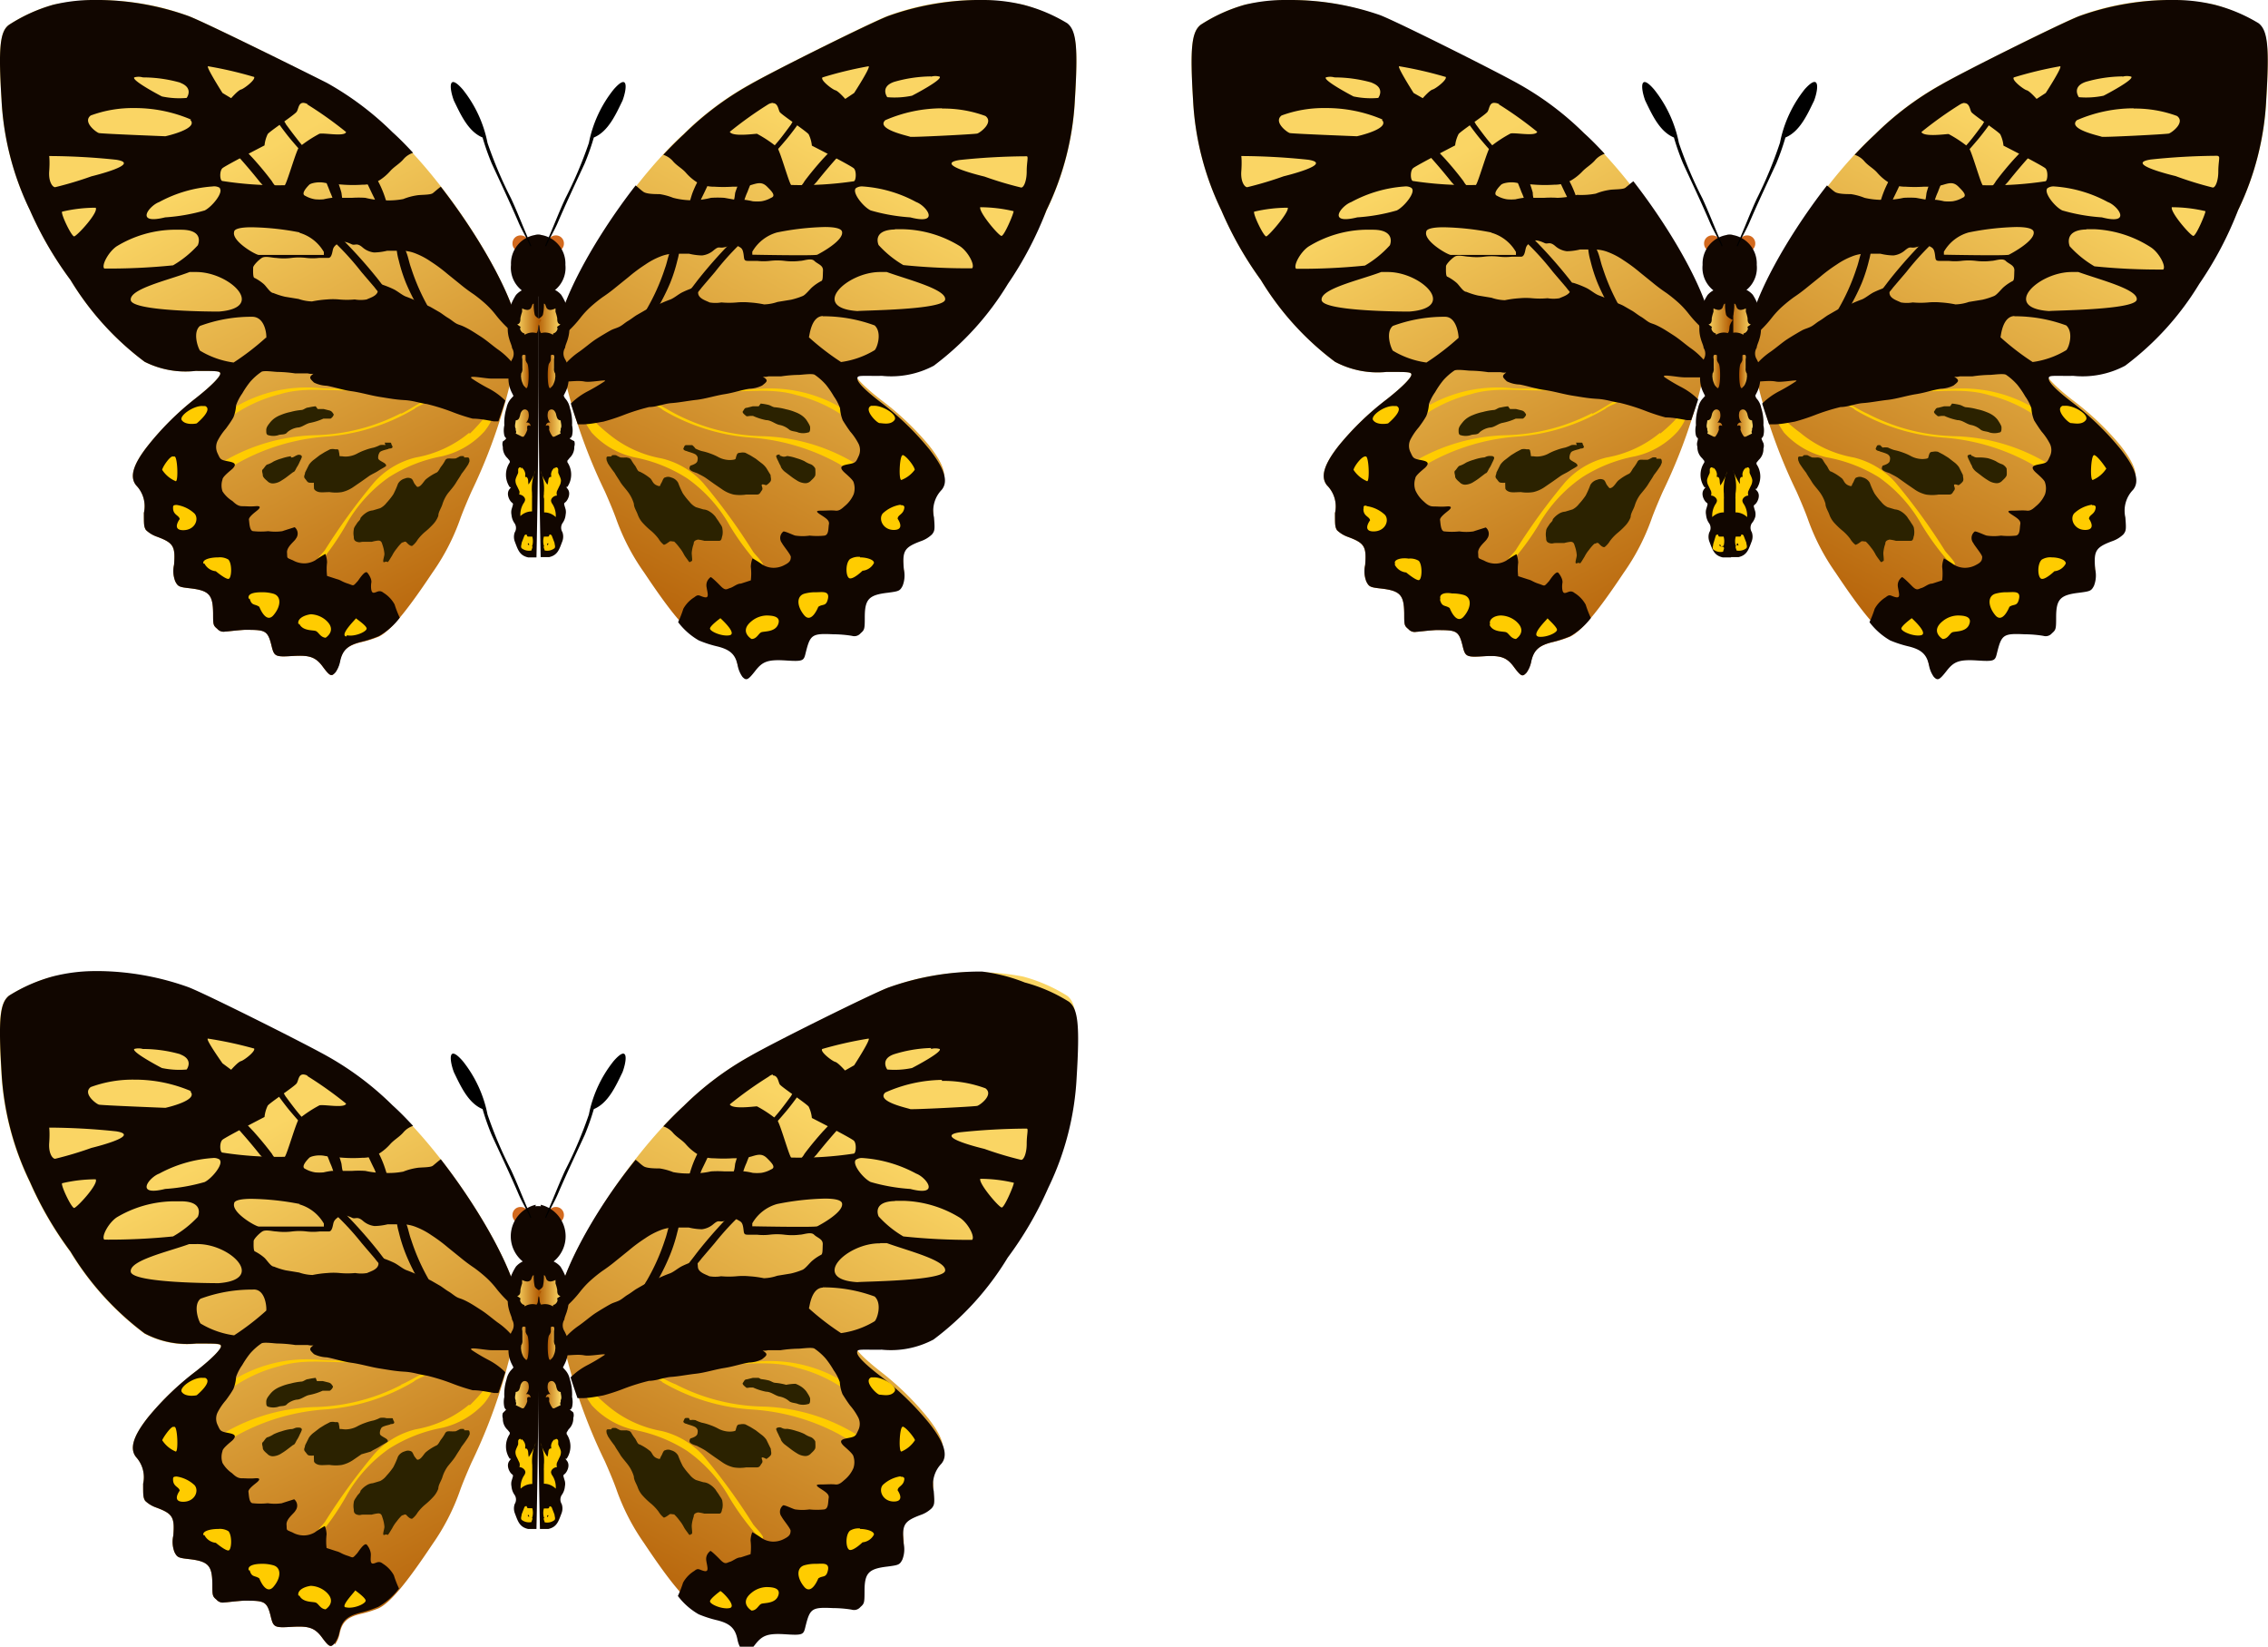 <svg id="Layer_1" data-name="Layer 1" xmlns="http://www.w3.org/2000/svg" xmlns:xlink="http://www.w3.org/1999/xlink" viewBox="0 0 91.74 66.59"><defs><style>.cls-1{fill:url(#linear-gradient);}.cls-2{fill:#fc0;}.cls-3{fill:#110600;}.cls-4{fill:#2b2200;}.cls-5{fill:#d2691e;}.cls-6{fill:url(#linear-gradient-2);}.cls-7{fill:url(#linear-gradient-3);}.cls-8{fill:url(#linear-gradient-4);}.cls-9{fill:url(#linear-gradient-5);}.cls-10{fill:url(#linear-gradient-6);}.cls-11{fill:url(#linear-gradient-7);}.cls-12{fill:url(#linear-gradient-8);}.cls-13{fill:url(#linear-gradient-9);}.cls-14{fill:url(#linear-gradient-10);}.cls-15{fill:url(#linear-gradient-11);}.cls-16{fill:url(#linear-gradient-12);}.cls-17{fill:url(#linear-gradient-13);}.cls-18{fill:url(#linear-gradient-14);}.cls-19{fill:url(#linear-gradient-15);}.cls-20{fill:url(#linear-gradient-16);}.cls-21{fill:url(#linear-gradient-17);}.cls-22{fill:url(#linear-gradient-18);}.cls-23{fill:url(#linear-gradient-19);}.cls-24{fill:url(#linear-gradient-20);}.cls-25{fill:url(#linear-gradient-21);}.cls-26{fill:url(#linear-gradient-22);}.cls-27{fill:url(#linear-gradient-23);}.cls-28{fill:url(#linear-gradient-24);}</style><linearGradient id="linear-gradient" x1="-2457.86" y1="-670.72" x2="-2420.03" y2="-599.46" gradientTransform="matrix(0.28, 0, 0, -0.28, 709.25, -163.16)" gradientUnits="userSpaceOnUse"><stop offset="0" stop-color="#af5700"/><stop offset="1" stop-color="#fad564"/></linearGradient><linearGradient id="linear-gradient-2" x1="22.16" y1="15.04" x2="22.58" y2="15.04" gradientTransform="matrix(1, 0, 0, 1, 0, 0)" xlink:href="#linear-gradient"/><linearGradient id="linear-gradient-3" x1="21.93" y1="17.16" x2="22.66" y2="17.16" gradientTransform="matrix(1, 0, 0, 1, 0, 0)" xlink:href="#linear-gradient"/><linearGradient id="linear-gradient-4" x1="21.7" y1="12.9" x2="22.66" y2="12.9" gradientTransform="matrix(1, 0, 0, 1, 0, 0)" xlink:href="#linear-gradient"/><linearGradient id="linear-gradient-5" x1="-3044.1" y1="-670.72" x2="-3006.28" y2="-599.46" gradientTransform="translate(-828.45 -163.16) rotate(180) scale(0.28)" xlink:href="#linear-gradient"/><linearGradient id="linear-gradient-6" x1="-140.58" y1="15.04" x2="-140.16" y2="15.04" gradientTransform="matrix(-1, 0, 0, 1, -119.2, 0)" xlink:href="#linear-gradient"/><linearGradient id="linear-gradient-7" x1="-140.81" y1="17.16" x2="-140.08" y2="17.16" gradientTransform="matrix(-1, 0, 0, 1, -119.2, 0)" xlink:href="#linear-gradient"/><linearGradient id="linear-gradient-8" x1="-141.04" y1="12.9" x2="-140.08" y2="12.9" gradientTransform="matrix(-1, 0, 0, 1, -119.2, 0)" xlink:href="#linear-gradient"/><linearGradient id="linear-gradient-9" x1="-2457.86" y1="-812.25" x2="-2420.03" y2="-740.99" xlink:href="#linear-gradient"/><linearGradient id="linear-gradient-10" x1="22.16" y1="54.33" x2="22.58" y2="54.33" gradientTransform="matrix(1, 0, 0, 1, 0, 0)" xlink:href="#linear-gradient"/><linearGradient id="linear-gradient-11" x1="21.93" y1="56.45" x2="22.66" y2="56.45" gradientTransform="matrix(1, 0, 0, 1, 0, 0)" xlink:href="#linear-gradient"/><linearGradient id="linear-gradient-12" x1="21.7" y1="52.19" x2="22.66" y2="52.19" gradientTransform="matrix(1, 0, 0, 1, 0, 0)" xlink:href="#linear-gradient"/><linearGradient id="linear-gradient-13" x1="-3044.1" y1="-812.25" x2="-3006.28" y2="-740.99" gradientTransform="translate(-828.45 -163.16) rotate(180) scale(0.28)" xlink:href="#linear-gradient"/><linearGradient id="linear-gradient-14" x1="-140.58" y1="54.33" x2="-140.16" y2="54.33" gradientTransform="matrix(-1, 0, 0, 1, -119.2, 0)" xlink:href="#linear-gradient"/><linearGradient id="linear-gradient-15" x1="-140.81" y1="56.45" x2="-140.08" y2="56.45" gradientTransform="matrix(-1, 0, 0, 1, -119.2, 0)" xlink:href="#linear-gradient"/><linearGradient id="linear-gradient-16" x1="-141.04" y1="52.19" x2="-140.08" y2="52.19" gradientTransform="matrix(-1, 0, 0, 1, -119.2, 0)" xlink:href="#linear-gradient"/><linearGradient id="linear-gradient-17" x1="-2284.25" y1="-670.72" x2="-2246.42" y2="-599.46" xlink:href="#linear-gradient"/><linearGradient id="linear-gradient-18" x1="70.36" y1="15.04" x2="70.78" y2="15.04" gradientTransform="matrix(1, 0, 0, 1, 0, 0)" xlink:href="#linear-gradient"/><linearGradient id="linear-gradient-19" x1="70.12" y1="17.16" x2="70.86" y2="17.16" gradientTransform="matrix(1, 0, 0, 1, 0, 0)" xlink:href="#linear-gradient"/><linearGradient id="linear-gradient-20" x1="69.89" y1="12.9" x2="70.85" y2="12.9" gradientTransform="matrix(1, 0, 0, 1, 0, 0)" xlink:href="#linear-gradient"/><linearGradient id="linear-gradient-21" x1="-3217.71" y1="-670.72" x2="-3179.89" y2="-599.46" gradientTransform="translate(-828.45 -163.16) rotate(180) scale(0.28)" xlink:href="#linear-gradient"/><linearGradient id="linear-gradient-22" x1="-188.77" y1="15.04" x2="-188.35" y2="15.04" gradientTransform="matrix(-1, 0, 0, 1, -119.2, 0)" xlink:href="#linear-gradient"/><linearGradient id="linear-gradient-23" x1="-189.01" y1="17.16" x2="-188.27" y2="17.16" gradientTransform="matrix(-1, 0, 0, 1, -119.2, 0)" xlink:href="#linear-gradient"/><linearGradient id="linear-gradient-24" x1="-189.24" y1="12.9" x2="-188.28" y2="12.9" gradientTransform="matrix(-1, 0, 0, 1, -119.2, 0)" xlink:href="#linear-gradient"/></defs><title>groupthree-butterfly-4</title><g id="g9953"><path id="path9385" class="cls-1" d="M30,27.21a1.16,1.16,0,0,1-.19-.45c-.1-.46-.31-.66-.87-.79a4.7,4.7,0,0,1-.7-.22c-.47-.22-1.12-1-2.18-2.59A8.9,8.9,0,0,1,24.93,21c-.09-.26-.3-.76-.46-1.12a22,22,0,0,1-1.94-6.19c0-1.69,2.71-6.07,5.12-8.27a12.3,12.3,0,0,1,2.66-2c1-.56,4.94-2.53,5.6-2.78A10.22,10.22,0,0,1,41.38.19,6.55,6.55,0,0,1,43.17,1c.37.29.44.94.31,3.06A11.55,11.55,0,0,1,42.34,8.5a14.39,14.39,0,0,1-1.64,2.82,11.69,11.69,0,0,1-3,3.31,3.67,3.67,0,0,1-2.09.41c-.87,0-1,0-1,.11s.3.45,1,1A11.55,11.55,0,0,1,37.57,18c.62.78.77,1.29.49,1.63a1.2,1.2,0,0,0-.31,1.11c0,.48,0,.55-.08.69a1.23,1.23,0,0,1-.44.27c-.67.25-.76.39-.7,1.14a1.15,1.15,0,0,1-.05.67c-.11.21-.15.23-.6.28-.77.09-.92.26-.93,1,0,.47,0,.5-.17.64a.34.34,0,0,1-.32.11c-.08,0-.43-.05-.78-.07-.84,0-.94,0-1.1.67-.1.4-.15.43-.81.39s-.94,0-1.25.42-.36.41-.51.24Z"/><path class="cls-2" d="M28.77,15.67c-.2,0-.46.06-.07.12,1.17.14,2.38-.16,3.53.19a5.86,5.86,0,0,1,2.11,1c.45.26.21-.28-.07-.34a5.68,5.68,0,0,0-3.71-.9A9,9,0,0,1,28.77,15.67Zm-2.46.52c-.37,0,.4.25.49.38a8.17,8.17,0,0,0,3.64,1.13,8.61,8.61,0,0,1,3.5,1.06c.22.14.8.46.91.14a7.7,7.7,0,0,0-4-1.26,8,8,0,0,1-3.52-.9C27,16.57,26.66,16.34,26.3,16.19Zm-2.49.6c-.45-.07,0,.53.11.7a3.31,3.31,0,0,0,1.71,1,6.05,6.05,0,0,1,2.15.85,5.83,5.83,0,0,1,1.73,1.92,10.59,10.59,0,0,0,1.18,1.59c.46.17-.17-.42-.25-.56a24.79,24.79,0,0,0-2-2.75,3.3,3.3,0,0,0-1.68-1,4.64,4.64,0,0,1-2.16-1A6.54,6.54,0,0,1,23.81,16.79Z"/><path class="cls-3" d="M39.73,0h-.26a11.08,11.08,0,0,0-3.55.65c-.66.25-4.64,2.22-5.6,2.78a12.29,12.29,0,0,0-2.66,2c-.27.25-.55.53-.83.83a.86.86,0,0,1,.4.27c.16.18.36.28.51.45a2.06,2.06,0,0,0,.45.39,1.37,1.37,0,0,0,.7.18,5.83,5.83,0,0,0,.74,0c.26,0,.53,0,.79-.08s.42-.11.61.08.37.37.16.45a1.16,1.16,0,0,1-.4.14,1.85,1.85,0,0,1-.34,0,2.91,2.91,0,0,0-.33-.06h-.37L29.3,8a4,4,0,0,0-.54,0A3.28,3.28,0,0,1,28,8.1,3.12,3.12,0,0,1,27.23,8a2.48,2.48,0,0,0-.55-.15c-.17,0-.52,0-.65-.09s-.21-.18-.32-.26c-1.72,2.21-3.17,4.88-3.17,6.12a2.92,2.92,0,0,0,0,.33.79.79,0,0,0,.13-.16,2,2,0,0,1,.37-.45,4.72,4.72,0,0,0,.44-.49,3.51,3.51,0,0,1,.43-.46,5.84,5.84,0,0,1,.46-.37,6.57,6.57,0,0,0,.55-.41l.52-.42a6.3,6.3,0,0,1,.66-.49,3,3,0,0,1,.62-.33,1.51,1.51,0,0,1,.54-.11c.2,0,.4,0,.61,0a2.42,2.42,0,0,0,.53.07.86.86,0,0,0,.47-.21c.23-.19.2-.07.43-.12s.4-.14.53-.06.2.08.24.3,0,.31.18.31.26,0,.38,0a2.2,2.2,0,0,0,.51,0,2.45,2.45,0,0,1,.6,0,2.5,2.5,0,0,0,.62,0c.15,0,.45-.13.58,0s.36.17.35.39,0,.38-.06.42a1.86,1.86,0,0,0-.36.24c-.11.09-.28.32-.4.37a3,3,0,0,1-.47.15l-.55.09a1.83,1.83,0,0,1-.54.1,4.32,4.32,0,0,0-.6-.08,2.76,2.76,0,0,0-.5,0,3.39,3.39,0,0,1-.63,0,1.42,1.42,0,0,1-.48,0c-.13-.07-.44-.15-.46-.37s0-.31-.17-.23a3.83,3.83,0,0,0-.47.19c-.16.08-.33.23-.48.29a5.21,5.21,0,0,0-.56.24c-.16.08-.34.12-.49.21l-.33.19c-.11.07-.22.16-.34.23s-.23.18-.36.24-.23.08-.34.14-.4.23-.6.36-.45.35-.68.51a2.93,2.93,0,0,0-.58.52l-.11.14c0,.17.08.35.13.54h0c.25,0,.53-.05.79,0s1-.12.79,0a7.39,7.39,0,0,1-.64.38,2.84,2.84,0,0,0-.71.51h0q.13.41.28.84l.18,0c.28,0,.57-.06.86-.11a8,8,0,0,0,.85-.28,8.42,8.42,0,0,1,1-.31c.3,0,.61-.14.91-.16s.64-.09,1-.13.76-.17,1.14-.23.64-.16,1-.22a1.26,1.26,0,0,0,.52-.13c.2-.16.28-.21,0-.37l-.05,0a.59.59,0,0,0,.3,0l.51,0a5.36,5.36,0,0,1,.71-.06c.12,0,.57-.07.66,0a2.41,2.41,0,0,1,.45.4,3.66,3.66,0,0,1,.32.47,1.93,1.93,0,0,1,.25.48,1.55,1.55,0,0,0,.11.49c.1.16.19.3.3.45a2.48,2.48,0,0,1,.34.5.58.58,0,0,1,0,.5c-.1.21-.1.26-.35.31s-.49.08-.25.32c.08.08.38.32.4.43a.76.76,0,0,1,0,.48,1.27,1.27,0,0,1-.33.45c-.11.09-.23.23-.4.21s-.36,0-.54,0-.32,0-.09.15.39.24.36.4,0,.43-.18.46a2.89,2.89,0,0,1-.6,0,2,2,0,0,1-.57,0c-.06,0-.47-.21-.5-.16a.33.33,0,0,0-.05.46c.05.11.37.48.36.57s0,.19-.24.31a.93.93,0,0,1-.51.12.9.9,0,0,1-.39-.12,4,4,0,0,0-.41-.26,1,1,0,0,0-.07.34,2.3,2.3,0,0,1,0,.55l-.4.13c-.16,0-.3.14-.44.18s-.18.13-.4-.1c0,0-.36-.37-.39-.34s-.2.15-.16.4.12.46-.09.41-.23-.14-.4,0a1.28,1.28,0,0,0-.45.47,4.52,4.52,0,0,1-.21.54h0a2.8,2.8,0,0,0,.84.74,4.68,4.68,0,0,0,.7.23c.56.13.78.33.87.79a1.16,1.16,0,0,0,.19.45c.16.17.23.13.52-.24s.49-.47,1.25-.42.71,0,.81-.39c.17-.66.26-.71,1.1-.67.35,0,.7.05.78.07a.33.33,0,0,0,.32-.11c.16-.14.17-.17.17-.64,0-.74.16-.91.93-1,.45-.06.49-.07.6-.28a1.14,1.14,0,0,0,.05-.67c-.06-.74,0-.88.7-1.14a1.22,1.22,0,0,0,.44-.27c.11-.14.12-.2.08-.69a1.21,1.21,0,0,1,.31-1.11c.28-.34.12-.85-.49-1.63a11.56,11.56,0,0,0-1.92-1.87c-.71-.54-1-.85-1-1s.13-.1,1-.11a3.67,3.67,0,0,0,2.09-.41,11.69,11.69,0,0,0,3-3.31A14.39,14.39,0,0,0,42.33,8.5,11.56,11.56,0,0,0,43.48,4c.13-2.11.06-2.77-.31-3.06A6.55,6.55,0,0,0,41.38.19,6.91,6.91,0,0,0,39.73,0ZM35.13,2.68c.12,0-.58,1.08-.58,1.08L34.19,4s-.28-.32-.4-.35-.63-.42-.52-.52A15.65,15.65,0,0,1,35.13,2.68Zm2.53.42a.63.63,0,0,1,.35,0c.12.12-1,.71-1.12.77a3.41,3.41,0,0,1-1,.06s-.31-.42.28-.62A5.54,5.54,0,0,1,37.66,3.09Zm-6.4,1.07c.21,0,.22.26.28.36s1.08.78,1.17.9a1.35,1.35,0,0,1,.13.46s1.59.81,1.7.92.09.49,0,.52A14.55,14.55,0,0,1,32,7.48c-.1-.12-.46-1.44-.58-1.54a5.15,5.15,0,0,0-.8-.53c-.12,0-1,.13-1.1-.08a15.55,15.55,0,0,1,1.57-1.12A.47.47,0,0,1,31.26,4.16Zm6.84.22a4.9,4.9,0,0,1,1.76.3c.35.26-.22.68-.33.71s-2.68.16-2.72.13-1.4-.3-1-.67A5.78,5.78,0,0,1,38.1,4.38Zm3.43,1.93c.08,0,0,.23,0,.62s-.13.68-.24.64a14.41,14.41,0,0,1-1.47-.44s-2.13-.5-1-.67a26.72,26.72,0,0,1,2.7-.15ZM34.9,7.54a5.29,5.29,0,0,1,2.16.63c.41.15,1,.94-.24.62a7.52,7.52,0,0,1-1.6-.28c-.3-.14-.77-.73-.6-.9A.43.43,0,0,1,34.9,7.54Zm4.75.84A5.93,5.93,0,0,1,41,8.54c0,.11-.38,1-.49,1S39.59,8.58,39.65,8.38Zm-6.29.8c.38,0,.67.05.7.19.08.36-.9.88-1,.93s-2.63,0-2.63,0v-.12a1.68,1.68,0,0,1,1-.78A10.89,10.89,0,0,1,33.37,9.18Zm2.84.09h.34a4.59,4.59,0,0,1,2.28.68c.34.22.63.78.5.9a25.87,25.87,0,0,1-2.78-.13,4.23,4.23,0,0,1-1-.81S35.25,9.3,36.2,9.28ZM35.6,11l.27,0c.85.31,2.43.7,2.36,1.12s-3.43.43-3.54.46C32.74,12.45,34.25,11,35.6,11Zm-2.32,1.79h.1a6,6,0,0,1,2,.37c.31.29.1.91,0,1a3.55,3.55,0,0,1-1.36.48,10.38,10.38,0,0,1-1.3-1C32.75,13.56,32.81,12.8,33.28,12.78Z"/><path class="cls-2" d="M35.34,16.41l-.1,0c-.33.14.23.7.34.7s.44.09.6-.12S35.7,16.39,35.34,16.41Zm1.17,2h0c-.12,0-.17,1-.05,1A1.21,1.21,0,0,0,37,19C37,18.87,36.65,18.42,36.51,18.4Zm-.08,2a1.35,1.35,0,0,0-.72.35c-.19.22,0,.68.46.67s.14-.45.14-.45c0-.17.24-.17.27-.45C36.59,20.46,36.53,20.42,36.43,20.43Zm-1.64,2.11a.66.66,0,0,0-.41.09c-.2.18-.17.76,0,.78s.51-.31.51-.31a.58.58,0,0,0,.46-.31C35.37,22.64,35.07,22.54,34.79,22.54ZM33,23.95a1.62,1.62,0,0,0-.47.06c-.32.1-.3.51,0,.87s.57-.34.57-.34c.18-.13.32,0,.39-.33S33.25,23.95,33,23.95Zm-2,.94a1,1,0,0,0-.6.23c-.52.42,0,.72,0,.72.21,0,.28-.22.39-.27s.55,0,.68-.31S31.31,24.89,31,24.89ZM29.14,25s-.4.29-.42.41.49.34.79.28S29.26,25.11,29.14,25Z"/><path class="cls-4" d="M30.69,16.43l-.24,0-.24.06c-.1,0-.11.08-.16.14s.1.16.13.19.11,0,.17,0l.11,0a2.44,2.44,0,0,0,.53.17c.19,0,.34.14.52.19a.84.84,0,0,1,.41.19c.09.08.27.07.37.12a.7.7,0,0,0,.39,0c.1,0,.09-.14.09-.21s-.1-.22-.16-.31a.88.88,0,0,0-.21-.19,1.16,1.16,0,0,0-.22-.11,2.07,2.07,0,0,0-.39-.12,2.48,2.48,0,0,0-.44-.08c-.09,0-.18-.08-.28-.1a2.32,2.32,0,0,0-.3-.05ZM27.86,18h-.09c-.09,0-.08.05-.12.12s.09.13.16.12c-.12,0,.25.07.34.15s.08.15.06.25-.17.15-.22.17-.08,0-.1.12.29.19.32.21.25.12.37.21l.31.22.35.24a1.34,1.34,0,0,0,.44.19,1.63,1.63,0,0,0,.5,0c.14,0,.28,0,.42,0s.14-.07.21-.16,0-.15,0-.22.16,0,.18,0,.14-.09.18-.16,0-.16,0-.25L31,18.93a.9.9,0,0,0-.21-.21l-.22-.17-.21-.13-.21-.11a.46.46,0,0,0-.21,0c-.12,0-.13.06-.16.15s0,.11-.11.13a.87.87,0,0,1-.3,0,1,1,0,0,1-.34-.12,2.25,2.25,0,0,0-.3-.13,2.23,2.23,0,0,0-.35-.1,1.69,1.69,0,0,1-.25-.1A.63.63,0,0,0,28,18Zm3.68.38h0s-.17,0-.14.09a1.07,1.07,0,0,0,.08.18,1.5,1.5,0,0,0,.1.2c0,.06.1.18.17.23l.21.16a2.44,2.44,0,0,0,.26.18.68.68,0,0,0,.34.12.3.3,0,0,0,.24-.1c.05-.05.17-.15.18-.23s0-.18,0-.24-.12-.18-.2-.2a1.11,1.11,0,0,1-.24-.12,1.87,1.87,0,0,0-.32-.12,1.93,1.93,0,0,0-.38-.09C31.66,18.51,31.62,18.43,31.54,18.43Zm-6.82.08H24.6c-.09,0-.07.08-.06.16l.05.12a4.65,4.65,0,0,0,.27.38c.07.13.16.25.23.37s.23.29.33.43a1.5,1.5,0,0,1,.22.45c0,.15.11.3.16.45a1,1,0,0,0,.22.35,3,3,0,0,0,.32.3,1.94,1.94,0,0,1,.3.32.87.87,0,0,0,.21.24c.06,0,.19-.1.23-.13s.11,0,.19,0a1.74,1.74,0,0,1,.21.24,1.49,1.49,0,0,1,.19.29c.05.09.12.17.18.26s.09,0,.13,0,0-.22,0-.33a1.42,1.42,0,0,1,.08-.37c0-.11.06-.14.17-.17a1.55,1.55,0,0,1,.26.05c.12,0,.23,0,.35,0s.14,0,.25,0,.1-.14.13-.21a.76.76,0,0,0,0-.28c0-.09-.09-.19-.13-.26s-.1-.14-.14-.21a.91.91,0,0,0-.24-.22.54.54,0,0,0-.26-.09l-.3-.09a.78.78,0,0,1-.26-.22,2.76,2.76,0,0,1-.27-.34,3.71,3.71,0,0,1-.19-.43.45.45,0,0,0-.28-.21.3.3,0,0,0-.25,0c-.07,0-.11.17-.16.24s0,.15-.17.08-.18-.2-.26-.28a2.07,2.07,0,0,0-.44-.28c-.08,0-.13-.18-.19-.25a1.66,1.66,0,0,1-.14-.21c-.05-.09-.11-.09-.2-.11a1.88,1.88,0,0,1-.24,0,1.78,1.78,0,0,1-.18-.09.5.5,0,0,0-.16,0Z"/><path id="path9395" class="cls-3" d="M27.66,12.14a3.05,3.05,0,0,1,.26-.42c.13-.16.25-.33.38-.49a19.17,19.17,0,0,1,1.44-1.6l.49-.44a.53.53,0,0,1,.38,0c.12.09-.13.16-.19.23A11.21,11.21,0,0,0,28.92,11l-.53.62c-.14.19-.31.36-.47.53s-.12,0-.19,0Z"/><path id="path3236" class="cls-3" d="M26,12.85a1.13,1.13,0,0,1,.16-.35,8.46,8.46,0,0,0,.74-1.66c.09-.24.12-.49.23-.72s.09-.24.22-.25a.12.12,0,0,1,.14.15,2.42,2.42,0,0,1-.09.51,6.47,6.47,0,0,1-.29.91,8.57,8.57,0,0,1-.64,1.23c-.06.06-.11.18-.2.19Z"/><path id="path9398" class="cls-3" d="M30.7,6.54l.2-.2a8.26,8.26,0,0,0,.67-.74c.15-.19.29-.38.43-.57a.7.7,0,0,1,.19-.24.2.2,0,0,1,.17-.07s.1,0,.09,0-.12.23-.19.33-.3.41-.47.61-.34.4-.52.58a2.07,2.07,0,0,1-.32.26Z"/><path id="path9400" class="cls-3" d="M32.31,7.67c.05-.12.17-.22.23-.34.24-.32.49-.62.76-.92l.5-.53a2.3,2.3,0,0,1,.52-.49.33.33,0,0,1,.21,0,.08.08,0,0,1,.07.14c-.14.21-.33.37-.49.57-.38.41-.74.83-1.09,1.27-.11.11-.2.24-.31.35s-.09,0-.14,0Z"/><path id="path9402" class="cls-3" d="M27.85,8.74a.45.45,0,0,1,0-.35A4.77,4.77,0,0,1,28,7.83a4.16,4.16,0,0,1,.22-.49.82.82,0,0,1,.4-.4.14.14,0,0,1,.1,0,.19.19,0,0,1,.06.18,1.25,1.25,0,0,1-.15.37c-.08.17-.16.34-.24.5s-.11.32-.18.47a.91.91,0,0,1-.15.3Z"/><path id="path9404" class="cls-3" d="M29.62,8.74c0-.07,0-.15,0-.22s0-.25.05-.38.05-.23.07-.35A5.08,5.08,0,0,1,30,7.15a.57.57,0,0,1,.26-.29.15.15,0,0,1,.11,0s.07,0,.09,0,0,.19,0,.28-.15.41-.22.61a2.57,2.57,0,0,0-.13.34c0,.14-.09.27-.12.41a1.09,1.09,0,0,0,0,.21Z"/></g><g id="g9430"><path class="cls-3" d="M23.08,17.71a.26.26,0,0,0,.06-.1.93.93,0,0,0,0-.41,2,2,0,0,0-.09-.71.78.78,0,0,0-.2-.39L22.8,16l.07-.14a1.23,1.23,0,0,0,.13-.63.88.88,0,0,0,0-.39,3.13,3.13,0,0,0-.14-.31.44.44,0,0,1,0-.47c0-.08.08-.24.11-.36a1.38,1.38,0,0,0,.06-.48,1.9,1.9,0,0,0,0-.45,2.29,2.29,0,0,0-.33-.85.86.86,0,0,0-.61-.29h-.2l-.11,0q0,1.18,0,2.35,0,4.28.09,8.55l.1,0,.24,0c.35-.08.41-.31.54-.65a.54.54,0,0,0,0-.36.34.34,0,0,1,0-.36.69.69,0,0,0,.13-.35.52.52,0,0,0,0-.21c-.08-.27-.08-.23,0-.3s.23-.34.08-.53l-.06-.08.05,0a.89.89,0,0,0,0-1l0-.06.09-.11a.6.6,0,0,0,.19-.46.36.36,0,0,0,0-.22C23.06,17.76,23,17.71,23.08,17.71Z"/><path id="path9436" class="cls-5" d="M22.81,9.84a.33.33,0,1,1-.33-.32.32.32,0,0,1,.33.32Z"/><path class="cls-3" d="M21.88,9.5a.81.81,0,0,0-.22,0q0,1.24,0,2.48l.21,0a1.16,1.16,0,0,0,1-1.27A1.17,1.17,0,0,0,21.88,9.5Z"/><path id="path9440" d="M25.18,4.07c-.26.53-.57,1.25-1.16,1.49a9.82,9.82,0,0,1-.37,1.05c-.36.78-.73,1.56-1.07,2.35-.14.34-.34.65-.49,1-.08,0,0-.08,0-.12.27-.6.5-1.22.78-1.82a16.9,16.9,0,0,0,.95-2.24,5,5,0,0,1,1-2.16C25.43,2.92,25.36,3.59,25.18,4.07Z"/></g><path class="cls-6" d="M22.21,14.7a.39.39,0,0,0,.07-.14c0-.06,0-.14,0-.19a.1.1,0,0,1,.13,0,.28.28,0,0,1,0,.15v.37a.33.33,0,0,0,.05.22l0,.06a.16.16,0,0,1,0,.08.67.67,0,0,1-.06.25.34.34,0,0,1-.11.16C22.14,15.9,22.12,14.86,22.21,14.7Z"/><path class="cls-7" d="M22.16,16.89a.47.47,0,0,1,0-.19.16.16,0,0,1,.12-.14.15.15,0,0,1,.14.05.33.33,0,0,1,.07.13.8.8,0,0,0,.05.17.16.16,0,0,0,.14.09c0,.1.06.23,0,.33l0,.07a.12.12,0,0,0,0,.13s0,0,0,0,0,0,0,0l-.26.13h-.06l0,0a.8.8,0,0,1-.15-.29.36.36,0,0,0,0-.14.09.09,0,0,0-.13,0,.14.14,0,0,1,.1-.14.16.16,0,0,1,.16.05C22.25,17.11,22.18,17,22.16,16.89Z"/><path class="cls-2" d="M22.24,19.29l.05,0a.16.16,0,0,0,0-.09.37.37,0,0,1,.16-.3.05.05,0,0,0,0,.06s0-.07.07-.06a.1.1,0,0,1,.06.09s0,.08,0,.12.1.2.11.31a.45.45,0,0,1-.06.23l-.1.21a.29.29,0,0,0,0,.18c-.11,0-.25.1-.24.22a.31.31,0,0,0,.06.13.87.87,0,0,1,.13.52.68.68,0,0,0-.47-.19v-.55A.34.34,0,0,1,22,20L22,20a.37.37,0,0,0,0-.06,1.86,1.86,0,0,0-.14-.91,2.13,2.13,0,0,0,.28.57C22.2,19.48,22.15,19.37,22.24,19.29Z"/><path class="cls-2" d="M22,22.07a.68.68,0,0,1,0-.37s.09,0,.14,0,.06,0,.08-.06.06,0,.09,0a.08.08,0,0,1,0,0l.12.31c0,.07.05.16,0,.22l0,0a.48.48,0,0,1-.4.09c0-.06-.08-.15,0-.2a.2.2,0,0,1,.08,0,.1.1,0,0,0,.07-.06s0-.07-.05,0l0,.06"/><path class="cls-8" d="M22,12.28c.07,0,.07.12.12.19a.19.19,0,0,0,.17.06.55.55,0,0,0,.18-.06l0,.14a1.69,1.69,0,0,1,.07.26c0,.1,0,.22.13.25l-.14.1a.13.13,0,0,1,0,.14.24.24,0,0,1-.11.11s-.06,0-.05.07a.6.6,0,0,0-.48-.07c-.08-.08-.05-.21-.08-.31a.87.87,0,0,0-.12-.22.05.05,0,0,1,0,0s0,0,0,0,.23-.1.27-.21A1.75,1.75,0,0,0,22,12.28Z"/><g id="g9953-2" data-name="g9953"><path id="path9385-2" data-name="path9385" class="cls-9" d="M13.55,27.21a1.16,1.16,0,0,0,.19-.45c.1-.46.31-.66.87-.79a4.7,4.7,0,0,0,.7-.22c.47-.22,1.12-1,2.18-2.59A8.9,8.9,0,0,0,18.61,21c.09-.26.3-.76.46-1.12A22,22,0,0,0,21,13.66C21,12,18.3,7.59,15.89,5.39a12.3,12.3,0,0,0-2.66-2C12.27,2.87,8.29.9,7.63.65A10.22,10.22,0,0,0,2.16.19,6.55,6.55,0,0,0,.37,1C0,1.26-.07,1.92.06,4A11.55,11.55,0,0,0,1.21,8.5a14.39,14.39,0,0,0,1.64,2.82,11.69,11.69,0,0,0,3,3.31A3.67,3.67,0,0,0,7.91,15c.87,0,1,0,1,.11s-.3.45-1,1A11.55,11.55,0,0,0,6,18c-.62.78-.77,1.29-.49,1.63a1.2,1.2,0,0,1,.31,1.11c0,.48,0,.55.08.69a1.23,1.23,0,0,0,.44.27c.67.25.76.39.7,1.14a1.15,1.15,0,0,0,.05.67c.11.21.15.23.6.28.77.09.92.26.93,1,0,.47,0,.5.17.64a.34.34,0,0,0,.32.11c.08,0,.43-.05.78-.07.84,0,.94,0,1.1.67.1.4.15.43.81.39s.94,0,1.25.42.36.41.51.24Z"/><path class="cls-2" d="M13,15.7a5.68,5.68,0,0,0-3.71.9c-.28.06-.52.6-.07.34a5.86,5.86,0,0,1,2.11-1c1.15-.35,2.35-.05,3.53-.19.39-.05.14-.11-.07-.12A9,9,0,0,1,13,15.7Zm3.24,1a8,8,0,0,1-3.52.9,7.7,7.7,0,0,0-4,1.26c.11.32.69,0,.91-.14a8.61,8.61,0,0,1,3.5-1.06,8.17,8.17,0,0,0,3.64-1.13c.09-.12.87-.35.49-.38C16.88,16.34,16.56,16.57,16.21,16.74Zm2.74.8a4.64,4.64,0,0,1-2.16,1,3.3,3.3,0,0,0-1.68,1,24.79,24.79,0,0,0-2,2.75c-.09.13-.71.73-.25.56A10.59,10.59,0,0,0,14,21.22a5.83,5.83,0,0,1,1.73-1.92,6.05,6.05,0,0,1,2.15-.85,3.31,3.31,0,0,0,1.71-1c.14-.17.57-.77.11-.7A6.54,6.54,0,0,1,19,17.54Z"/><path class="cls-3" d="M2.16.19A6.55,6.55,0,0,0,.37,1C0,1.26-.07,1.91.06,4A11.56,11.56,0,0,0,1.21,8.5a14.39,14.39,0,0,0,1.64,2.82,11.69,11.69,0,0,0,3,3.31A3.67,3.67,0,0,0,7.91,15c.87,0,1,0,1,.11s-.3.45-1,1A11.56,11.56,0,0,0,6,18c-.62.78-.77,1.29-.49,1.63a1.21,1.21,0,0,1,.31,1.11c0,.48,0,.55.08.69a1.22,1.22,0,0,0,.44.27c.68.25.76.39.7,1.14a1.14,1.14,0,0,0,.05.67c.11.21.15.23.6.28.77.09.92.26.93,1,0,.47,0,.5.17.64a.33.33,0,0,0,.32.11c.08,0,.44-.05.78-.07.84,0,.94,0,1.1.67.1.4.15.43.81.39s.94,0,1.25.42.36.41.52.24a1.16,1.16,0,0,0,.19-.45c.1-.46.31-.65.87-.79a4.68,4.68,0,0,0,.7-.23,2.8,2.8,0,0,0,.84-.74h0a4.52,4.52,0,0,1-.21-.54,1.28,1.28,0,0,0-.45-.47c-.17-.14-.28,0-.4,0s-.11-.3-.09-.41-.06-.28-.16-.4-.36.31-.39.34c-.21.23-.15.18-.4.1s-.28-.14-.44-.18l-.4-.13a2.3,2.3,0,0,1,0-.55,1,1,0,0,0-.07-.34,4,4,0,0,0-.41.26.9.9,0,0,1-.39.12.93.93,0,0,1-.51-.12c-.28-.12-.22-.07-.24-.31s.31-.46.36-.57a.33.33,0,0,0-.05-.46s-.45.14-.5.16a2,2,0,0,1-.57,0,2.89,2.89,0,0,1-.6,0c-.16,0-.16-.34-.18-.46s.27-.32.36-.4.14-.17-.09-.15-.36,0-.54,0-.29-.11-.4-.21A1.27,1.27,0,0,1,9,19.87a.76.76,0,0,1,0-.48c0-.11.31-.35.4-.43.24-.24,0-.27-.25-.32s-.25-.1-.35-.31a.58.58,0,0,1,0-.5,2.48,2.48,0,0,1,.34-.5c.11-.15.21-.29.3-.45a1.55,1.55,0,0,0,.11-.49,1.93,1.93,0,0,1,.25-.48,3.66,3.66,0,0,1,.32-.47,2.41,2.41,0,0,1,.45-.4c.09-.07.54,0,.66,0a5.36,5.36,0,0,1,.71.06l.51,0a.59.59,0,0,0,.3,0l-.05,0c-.24.16-.16.21,0,.37a1.26,1.26,0,0,0,.52.13c.33.06.63.17,1,.22s.76.17,1.14.23.64.11,1,.13.61.12.91.16a8.42,8.42,0,0,1,1,.31,8,8,0,0,0,.85.28c.28,0,.57.06.86.11l.18,0q.15-.43.28-.84h0a2.84,2.84,0,0,0-.71-.51,7.39,7.39,0,0,1-.64-.38c-.21-.16.53,0,.79,0s.54,0,.79,0h0c.05-.19.09-.37.13-.54l-.11-.14a2.93,2.93,0,0,0-.58-.52c-.23-.17-.43-.35-.68-.51s-.4-.26-.6-.36-.23-.09-.34-.14-.24-.17-.36-.24-.23-.16-.34-.23l-.33-.19c-.15-.09-.33-.14-.49-.21a5.21,5.21,0,0,0-.56-.24c-.15-.06-.32-.21-.48-.29a3.83,3.83,0,0,0-.47-.19c-.21-.07-.15,0-.17.23s-.32.3-.46.37a1.42,1.42,0,0,1-.48,0,3.39,3.39,0,0,1-.63,0,2.76,2.76,0,0,0-.5,0,4.32,4.32,0,0,0-.6.08,1.83,1.83,0,0,1-.54-.1l-.55-.09a3,3,0,0,1-.47-.15c-.13,0-.29-.28-.4-.37a1.86,1.86,0,0,0-.36-.24c-.08,0-.06-.34-.06-.42s.21-.3.35-.39.43,0,.58,0a2.5,2.5,0,0,0,.62,0,2.45,2.45,0,0,1,.6,0,2.2,2.2,0,0,0,.51,0c.12,0,.26,0,.38,0s.15-.17.18-.31.09-.19.24-.3.4,0,.53.06.2-.08.43.12a.86.86,0,0,0,.47.21,2.42,2.42,0,0,0,.53-.07c.21,0,.4,0,.61,0a1.51,1.51,0,0,1,.54.11,3,3,0,0,1,.62.33,6.3,6.3,0,0,1,.66.49l.52.42a6.57,6.57,0,0,0,.55.41,5.84,5.84,0,0,1,.46.37,3.51,3.51,0,0,1,.43.46,4.72,4.72,0,0,0,.44.49,2,2,0,0,1,.37.45A.79.79,0,0,0,21,14a2.92,2.92,0,0,0,0-.33c0-1.24-1.45-3.91-3.17-6.12-.11.08-.22.18-.32.26s-.48.06-.65.09a2.48,2.48,0,0,0-.55.15,3.12,3.12,0,0,1-.76.05A3.28,3.28,0,0,1,14.78,8a4,4,0,0,0-.54,0l-.45,0h-.37a2.91,2.91,0,0,0-.33.06,1.85,1.85,0,0,1-.34,0,1.16,1.16,0,0,1-.4-.14c-.21-.08.1-.39.16-.45s.35-.13.61-.08.53.06.79.08a5.83,5.83,0,0,0,.74,0,1.37,1.37,0,0,0,.7-.18,2.06,2.06,0,0,0,.45-.39c.16-.17.35-.27.51-.45a.86.86,0,0,1,.4-.27c-.28-.3-.55-.58-.83-.83a12.29,12.29,0,0,0-2.66-2C12.27,2.87,8.29.9,7.63.65A11.08,11.08,0,0,0,4.08,0H3.81A6.91,6.91,0,0,0,2.16.19Zm8.11,2.91c.11.1-.4.49-.52.52s-.4.35-.4.35L9,3.76s-.7-1.1-.58-1.08A15.65,15.65,0,0,1,10.27,3.11Zm-3,.24c.59.21.28.62.28.62a3.41,3.41,0,0,1-1-.06c-.12-.06-1.23-.65-1.12-.77a.63.63,0,0,1,.35,0A5.54,5.54,0,0,1,7.32,3.35Zm5.14.87A15.55,15.55,0,0,1,14,5.34c-.06.21-1,0-1.1.08a5.15,5.15,0,0,0-.8.53c-.11.1-.48,1.42-.58,1.54A14.55,14.55,0,0,1,9,7.32c-.11,0-.13-.41,0-.52s1.7-.92,1.7-.92a1.35,1.35,0,0,1,.13-.46c.09-.12,1.09-.78,1.17-.9s.07-.37.28-.36A.47.47,0,0,1,12.46,4.22Zm-4.72.63c.38.37-1,.67-1,.67S4.11,5.41,4,5.38s-.67-.45-.33-.71a4.9,4.9,0,0,1,1.76-.3A5.78,5.78,0,0,1,7.74,4.84ZM2,6.31a26.72,26.72,0,0,1,2.7.15c1.08.17-1,.67-1,.67a14.41,14.41,0,0,1-1.47.44c-.11,0-.27-.23-.24-.64s0-.62,0-.62Zm6.88,1.3c.18.16-.3.75-.6.9a7.52,7.52,0,0,1-1.6.28c-1.25.31-.65-.47-.24-.62a5.29,5.29,0,0,1,2.16-.63A.43.43,0,0,1,8.91,7.61ZM3,9.56c-.11,0-.54-.9-.49-1a5.93,5.93,0,0,1,1.36-.16C4,8.58,3.13,9.53,3,9.56Zm9.1-.15a1.68,1.68,0,0,1,1,.78v.12s-2.5,0-2.63,0-1.1-.56-1-.93c0-.14.32-.19.7-.19A10.89,10.89,0,0,1,12.13,9.4ZM8,9.92a4.23,4.23,0,0,1-1,.81,25.87,25.87,0,0,1-2.78.13c-.13-.11.16-.67.5-.9A4.59,4.59,0,0,1,7,9.29h.34C8.3,9.3,8,9.92,8,9.92Zm.83,2.68c-.11,0-3.47,0-3.54-.46S6.82,11.33,7.67,11l.27,0C9.29,11,10.8,12.45,8.85,12.6Zm1.92,1.06a10.38,10.38,0,0,1-1.3,1,3.55,3.55,0,0,1-1.36-.48c-.09-.13-.3-.75,0-1a6,6,0,0,1,2-.37h.1C10.73,12.8,10.79,13.56,10.77,13.66Z"/><path class="cls-2" d="M7.36,17c.16.21.59.13.6.12s.67-.55.34-.7l-.1,0C7.84,16.39,7.21,16.83,7.36,17ZM6.56,19a1.21,1.21,0,0,0,.55.46c.11,0,.07-1-.05-1H7C6.89,18.42,6.58,18.87,6.56,19ZM7,20.54c0,.29.24.29.27.45,0,0-.34.45.14.45s.65-.45.46-.67a1.35,1.35,0,0,0-.72-.35C7,20.42,7,20.46,7,20.54Zm1.27,2.25a.58.58,0,0,0,.46.31s.38.32.51.31.16-.6,0-.78a.66.66,0,0,0-.41-.09C8.47,22.54,8.17,22.64,8.23,22.79Zm1.83,1.42c.08.3.21.2.39.33,0,0,.26.7.57.34s.33-.77,0-.87a1.62,1.62,0,0,0-.47-.06C10.29,23.95,10,24,10.06,24.21Zm2,1c.13.32.57.26.68.31s.18.25.39.27c0,0,.49-.3,0-.72a1,1,0,0,0-.6-.23C12.23,24.89,12,25.06,12.08,25.26Zm1.94.48c.31.07.81-.15.79-.28S14.37,25,14.4,25,13.72,25.67,14,25.74Z"/><path class="cls-4" d="M12.77,16.43a2.32,2.32,0,0,0-.3.05c-.1,0-.19.1-.28.1a2.48,2.48,0,0,0-.44.08,2.07,2.07,0,0,0-.39.12,1.16,1.16,0,0,0-.22.11.88.88,0,0,0-.21.19c-.07.09-.16.19-.16.31s0,.19.09.21a.7.7,0,0,0,.39,0c.11-.05.29,0,.37-.12a.84.84,0,0,1,.41-.19c.18,0,.34-.16.52-.19a2.44,2.44,0,0,0,.53-.17l.11,0c.05,0,.13,0,.17,0s.17-.14.13-.19-.06-.11-.16-.14l-.24-.06-.24,0ZM15.59,18a.63.63,0,0,0-.22,0,1.69,1.69,0,0,1-.25.1,2.23,2.23,0,0,0-.35.1,2.25,2.25,0,0,0-.3.13,1,1,0,0,1-.34.12.87.87,0,0,1-.3,0c-.14,0-.08,0-.11-.13s0-.16-.16-.15a.46.46,0,0,0-.21,0l-.21.11-.21.13-.22.17a.9.9,0,0,0-.21.21l-.16.32c0,.09-.08.16,0,.25s.09.15.18.16.19,0,.18,0,0,.15,0,.22.1.14.21.16.28,0,.42,0a1.63,1.63,0,0,0,.5,0,1.34,1.34,0,0,0,.44-.19l.35-.24.31-.22c.12-.08.25-.13.37-.21s.33-.18.32-.21,0-.06-.1-.12-.21-.11-.22-.17,0-.16.06-.25.47-.14.34-.15c.07,0,.23,0,.16-.12s0-.12-.12-.12h-.18Zm-3.82.45a1.93,1.93,0,0,0-.38.09,1.87,1.87,0,0,0-.32.12,1.11,1.11,0,0,1-.24.12c-.07,0-.14.15-.2.2s0,.16,0,.24.12.18.18.23a.3.3,0,0,0,.24.1.68.68,0,0,0,.34-.12,2.44,2.44,0,0,0,.26-.18l.21-.16c.07,0,.12-.17.17-.23a1.5,1.5,0,0,0,.1-.2,1.07,1.07,0,0,0,.08-.18c0-.09-.1-.09-.14-.09h0C11.92,18.43,11.88,18.51,11.77,18.5Zm7,0a.5.5,0,0,0-.16,0,1.78,1.78,0,0,1-.18.09,1.88,1.88,0,0,1-.24,0c-.09,0-.15,0-.2.11a1.66,1.66,0,0,1-.14.21c-.06.07-.11.21-.19.25a2.07,2.07,0,0,0-.44.28c-.08.08-.16.23-.26.28s-.1,0-.17-.08-.08-.2-.16-.24a.3.3,0,0,0-.25,0,.45.45,0,0,0-.28.21,3.71,3.71,0,0,1-.19.43,2.76,2.76,0,0,1-.27.34.78.78,0,0,1-.26.22l-.3.09a.54.54,0,0,0-.26.09.91.91,0,0,0-.24.22c0,.08-.1.14-.14.21s-.13.17-.13.26a.76.76,0,0,0,0,.28c0,.07,0,.17.13.21s.14,0,.25,0,.23,0,.35,0a1.55,1.55,0,0,1,.26-.05c.11,0,.14.06.17.17a1.42,1.42,0,0,1,.08.37c0,.11-.11.37,0,.33s.1,0,.13,0,.12-.17.18-.26a1.49,1.49,0,0,1,.19-.29,1.74,1.74,0,0,1,.21-.24c.07,0,.12-.08.19,0s.17.16.23.13a.87.87,0,0,0,.21-.24,1.94,1.94,0,0,1,.3-.32,3,3,0,0,0,.32-.3,1,1,0,0,0,.22-.35c0-.15.11-.3.16-.45a1.5,1.5,0,0,1,.22-.45c.11-.14.24-.28.33-.43s.16-.24.23-.37a4.65,4.65,0,0,0,.27-.38l.05-.12c0-.07,0-.15-.06-.16h-.16Z"/><path id="path9395-2" data-name="path9395" class="cls-3" d="M15.88,12.14a3.05,3.05,0,0,0-.26-.42c-.13-.16-.25-.33-.38-.49a19.17,19.17,0,0,0-1.44-1.6l-.49-.44a.53.53,0,0,0-.38,0c-.12.09.13.16.19.23A11.21,11.21,0,0,1,14.62,11l.53.62c.14.19.31.36.47.53s.12,0,.19,0Z"/><path id="path3236-2" data-name="path3236" class="cls-3" d="M17.53,12.85a1.13,1.13,0,0,0-.16-.35,8.46,8.46,0,0,1-.74-1.66c-.09-.24-.12-.49-.23-.72s-.09-.24-.22-.25a.12.12,0,0,0-.14.15,2.42,2.42,0,0,0,.09.51,6.47,6.47,0,0,0,.29.91,8.57,8.57,0,0,0,.64,1.23c.06.06.11.18.2.19Z"/><path id="path9398-2" data-name="path9398" class="cls-3" d="M12.84,6.54l-.2-.2A8.26,8.26,0,0,1,12,5.6c-.15-.19-.29-.38-.43-.57a.7.7,0,0,0-.19-.24.2.2,0,0,0-.17-.07s-.1,0-.09,0,.12.23.19.33.3.41.47.61.34.4.52.58a2.07,2.07,0,0,0,.32.26Z"/><path id="path9400-2" data-name="path9400" class="cls-3" d="M11.23,7.67c-.05-.12-.17-.22-.23-.34-.24-.32-.49-.62-.76-.92l-.5-.53a2.3,2.3,0,0,0-.52-.49.33.33,0,0,0-.21,0,.08.08,0,0,0-.07.14c.14.21.33.37.49.57.38.41.74.83,1.09,1.27.11.11.2.24.31.35s.09,0,.14,0Z"/><path id="path9402-2" data-name="path9402" class="cls-3" d="M15.69,8.74a.45.45,0,0,0,0-.35,4.77,4.77,0,0,0-.17-.56,4.16,4.16,0,0,0-.22-.49.82.82,0,0,0-.4-.4.14.14,0,0,0-.1,0,.19.19,0,0,0-.06.18,1.25,1.25,0,0,0,.15.37c.08.17.16.34.24.5s.11.32.18.47a.91.91,0,0,0,.15.3Z"/><path id="path9404-2" data-name="path9404" class="cls-3" d="M13.93,8.74c0-.07,0-.15,0-.22s0-.25-.05-.38-.05-.23-.07-.35a5.08,5.08,0,0,0-.22-.63.57.57,0,0,0-.26-.29.15.15,0,0,0-.11,0s-.07,0-.09,0,0,.19,0,.28.15.41.22.61a2.57,2.57,0,0,1,.13.34c0,.14.09.27.12.41a1.09,1.09,0,0,1,0,.21Z"/></g><g id="g9430-2" data-name="g9430"><path class="cls-3" d="M20.46,17.71a.26.26,0,0,1-.06-.1.93.93,0,0,1,0-.41,2,2,0,0,1,.09-.71.78.78,0,0,1,.2-.39l.08-.09-.07-.14a1.23,1.23,0,0,1-.13-.63.88.88,0,0,1,0-.39,3.13,3.13,0,0,1,.14-.31.44.44,0,0,0,0-.47c0-.08-.08-.24-.11-.36a1.38,1.38,0,0,1-.06-.48,1.9,1.9,0,0,1,0-.45,2.29,2.29,0,0,1,.33-.85.86.86,0,0,1,.61-.29h.2l.11,0q0,1.18,0,2.35,0,4.28-.09,8.55l-.1,0-.24,0c-.35-.08-.41-.31-.54-.65a.54.54,0,0,1,0-.36.34.34,0,0,0,0-.36.69.69,0,0,1-.13-.35.52.52,0,0,1,0-.21c.08-.27.08-.23,0-.3s-.23-.34-.08-.53l.06-.08-.05,0a.89.89,0,0,1,0-1l0-.06-.09-.11a.6.6,0,0,1-.19-.46.36.36,0,0,1,0-.22C20.48,17.76,20.49,17.71,20.46,17.71Z"/><path id="path9436-2" data-name="path9436" class="cls-5" d="M20.73,9.84a.33.33,0,1,0,.33-.32.32.32,0,0,0-.33.32Z"/><path class="cls-3" d="M21.66,9.5a.81.81,0,0,1,.22,0q0,1.24,0,2.48l-.21,0a1.16,1.16,0,0,1-1-1.27A1.17,1.17,0,0,1,21.66,9.5Z"/><path id="path9440-2" data-name="path9440" d="M18.36,4.07c.26.53.57,1.25,1.16,1.49a9.82,9.82,0,0,0,.37,1.05c.36.78.73,1.56,1.07,2.35.14.34.34.65.49,1,.08,0,0-.08,0-.12-.27-.6-.5-1.22-.78-1.82a16.9,16.9,0,0,1-.95-2.24,5,5,0,0,0-1-2.16C18.11,2.92,18.18,3.59,18.36,4.07Z"/></g><path class="cls-10" d="M21.33,14.7a.39.39,0,0,1-.07-.14c0-.06,0-.14,0-.19a.1.1,0,0,0-.13,0,.28.28,0,0,0,0,.15v.37a.33.33,0,0,1-.05.22l0,.06a.16.16,0,0,0,0,.08.67.67,0,0,0,.06.25.34.34,0,0,0,.11.16C21.4,15.9,21.42,14.86,21.33,14.7Z"/><path class="cls-11" d="M21.38,16.89a.47.47,0,0,0,0-.19.16.16,0,0,0-.12-.14.15.15,0,0,0-.14.05.33.33,0,0,0-.07.13.8.8,0,0,1-.05.17.16.16,0,0,1-.14.09c0,.1-.06.23,0,.33l0,.07a.12.12,0,0,1,0,.13s0,0,0,0,0,0,0,0l.26.13h.06l0,0a.8.8,0,0,0,.15-.29.36.36,0,0,1,0-.14.09.09,0,0,1,.13,0,.14.14,0,0,0-.1-.14.16.16,0,0,0-.16.05C21.29,17.11,21.36,17,21.38,16.89Z"/><path class="cls-2" d="M21.3,19.29l-.05,0a.16.16,0,0,1,0-.09.37.37,0,0,0-.16-.3.05.05,0,0,1,0,.06s0-.07-.07-.06a.1.1,0,0,0-.06.09s0,.08,0,.12-.1.2-.11.31a.45.45,0,0,0,.06.23l.1.21A.29.29,0,0,1,21,20c.11,0,.25.1.24.22a.31.31,0,0,1-.06.13.87.87,0,0,0-.13.52.68.68,0,0,1,.47-.19v-.55a.34.34,0,0,0,0-.08l0-.06a.37.37,0,0,1,0-.06,1.86,1.86,0,0,1,.14-.91,2.13,2.13,0,0,1-.28.57C21.35,19.48,21.39,19.37,21.3,19.29Z"/><path class="cls-2" d="M21.53,22.07a.68.68,0,0,0,0-.37s-.09,0-.14,0-.06,0-.08-.06-.06,0-.09,0a.08.08,0,0,0,0,0l-.12.31c0,.07-.05.16,0,.22l0,0a.48.48,0,0,0,.4.09c0-.06.08-.15,0-.2a.2.2,0,0,0-.08,0,.1.1,0,0,1-.07-.06s0-.07.05,0l0,.06"/><path class="cls-12" d="M21.59,12.28c-.07,0-.07.12-.12.19a.19.19,0,0,1-.17.06.55.55,0,0,1-.18-.06l0,.14a1.69,1.69,0,0,0-.07.26c0,.1,0,.22-.13.25l.14.1a.13.13,0,0,0,0,.14.24.24,0,0,0,.11.11s.06,0,.05.07a.6.6,0,0,1,.48-.07c.08-.08.05-.21.08-.31a.87.87,0,0,1,.12-.22.05.05,0,0,0,0,0s0,0,0,0-.23-.1-.27-.21A1.75,1.75,0,0,1,21.59,12.28Z"/><g id="g9953-3" data-name="g9953"><path id="path9385-3" data-name="path9385" class="cls-13" d="M30,66.5A1.16,1.16,0,0,1,29.8,66c-.1-.46-.31-.66-.87-.79a4.7,4.7,0,0,1-.7-.22c-.47-.22-1.12-1-2.18-2.59a8.9,8.9,0,0,1-1.12-2.18c-.09-.26-.3-.76-.46-1.12A22,22,0,0,1,22.53,53c0-1.69,2.71-6.07,5.12-8.27a12.3,12.3,0,0,1,2.66-2c1-.56,4.94-2.53,5.6-2.78a10.22,10.22,0,0,1,5.47-.46,6.55,6.55,0,0,1,1.79.78c.37.29.44.94.31,3.06a11.55,11.55,0,0,1-1.15,4.47,14.39,14.39,0,0,1-1.64,2.82,11.69,11.69,0,0,1-3,3.31,3.67,3.67,0,0,1-2.09.41c-.87,0-1,0-1,.11s.3.45,1,1a11.55,11.55,0,0,1,1.92,1.87c.62.78.77,1.29.49,1.63A1.2,1.2,0,0,0,37.75,60c0,.48,0,.55-.08.69a1.23,1.23,0,0,1-.44.27c-.67.25-.76.39-.7,1.14a1.15,1.15,0,0,1-.05.67c-.11.21-.15.23-.6.28-.77.09-.92.26-.93,1,0,.47,0,.5-.17.64a.34.34,0,0,1-.32.11c-.08,0-.43-.05-.78-.07-.84,0-.94,0-1.1.67-.1.4-.15.43-.81.39s-.94,0-1.25.42-.36.41-.51.24Z"/><path class="cls-2" d="M28.77,55c-.2,0-.46.06-.07.12,1.17.14,2.38-.16,3.53.19a5.86,5.86,0,0,1,2.11,1c.45.26.21-.28-.07-.34a5.68,5.68,0,0,0-3.71-.9A9,9,0,0,1,28.77,55Zm-2.46.52c-.37,0,.4.25.49.38A8.17,8.17,0,0,0,30.44,57,8.61,8.61,0,0,1,33.94,58c.22.14.8.46.91.14a7.7,7.7,0,0,0-4-1.26,8,8,0,0,1-3.52-.9C27,55.86,26.66,55.63,26.3,55.48Zm-2.49.6c-.45-.07,0,.53.11.7a3.31,3.31,0,0,0,1.71,1,6.05,6.05,0,0,1,2.15.85,5.83,5.83,0,0,1,1.73,1.92,10.59,10.59,0,0,0,1.18,1.59c.46.17-.17-.42-.25-.56a24.79,24.79,0,0,0-2-2.75,3.3,3.3,0,0,0-1.68-1,4.64,4.64,0,0,1-2.16-1A6.54,6.54,0,0,1,23.81,56.09Z"/><path class="cls-3" d="M39.73,39.29h-.26a11.08,11.08,0,0,0-3.55.65c-.66.25-4.64,2.22-5.6,2.78a12.29,12.29,0,0,0-2.66,2c-.27.25-.55.53-.83.83a.86.86,0,0,1,.4.27c.16.18.36.28.51.45a2.06,2.06,0,0,0,.45.39,1.37,1.37,0,0,0,.7.18,5.83,5.83,0,0,0,.74,0c.26,0,.53,0,.79-.08s.42-.11.61.08.37.37.16.45a1.16,1.16,0,0,1-.4.14,1.85,1.85,0,0,1-.34,0,2.91,2.91,0,0,0-.33-.06h-.37l-.45,0a4,4,0,0,0-.54,0,3.28,3.28,0,0,1-.77.08,3.12,3.12,0,0,1-.76-.05,2.48,2.48,0,0,0-.55-.15c-.17,0-.52,0-.65-.09s-.21-.18-.32-.26C24,49,22.53,51.72,22.53,53a2.92,2.92,0,0,0,0,.33.79.79,0,0,0,.13-.16,2,2,0,0,1,.37-.45,4.72,4.72,0,0,0,.44-.49,3.51,3.51,0,0,1,.43-.46,5.84,5.84,0,0,1,.46-.37,6.57,6.57,0,0,0,.55-.41l.52-.42a6.3,6.3,0,0,1,.66-.49,3,3,0,0,1,.62-.33,1.51,1.51,0,0,1,.54-.11c.2,0,.4,0,.61,0a2.42,2.42,0,0,0,.53.07.86.86,0,0,0,.47-.21c.23-.19.2-.07.43-.12s.4-.14.53-.06.2.08.24.3,0,.31.18.31.26,0,.38,0a2.2,2.2,0,0,0,.51,0,2.45,2.45,0,0,1,.6,0,2.5,2.5,0,0,0,.62,0c.15,0,.45-.13.58,0s.36.17.35.39,0,.38-.06.42a1.86,1.86,0,0,0-.36.24c-.11.09-.28.32-.4.37a3,3,0,0,1-.47.15l-.55.09a1.83,1.83,0,0,1-.54.1,4.32,4.32,0,0,0-.6-.08,2.76,2.76,0,0,0-.5,0,3.39,3.39,0,0,1-.63,0,1.42,1.42,0,0,1-.48,0c-.13-.07-.44-.15-.46-.37s0-.31-.17-.23a3.83,3.83,0,0,0-.47.19c-.16.08-.33.23-.48.29a5.21,5.21,0,0,0-.56.24c-.16.08-.34.12-.49.21l-.33.19c-.11.07-.22.16-.34.23s-.23.18-.36.24-.23.08-.34.14-.4.23-.6.36-.45.35-.68.51a2.93,2.93,0,0,0-.58.52l-.11.14c0,.17.08.35.13.54h0c.25,0,.53-.05.79,0s1-.12.79,0a7.39,7.39,0,0,1-.64.38,2.84,2.84,0,0,0-.71.51h0q.13.41.28.84l.18,0c.28,0,.57-.06.86-.11a8,8,0,0,0,.85-.28,8.42,8.42,0,0,1,1-.31c.3,0,.61-.14.91-.16s.64-.09,1-.13.76-.17,1.14-.23.64-.16,1-.22a1.26,1.26,0,0,0,.52-.13c.2-.16.28-.21,0-.37l-.05,0a.59.59,0,0,0,.3,0l.51,0a5.36,5.36,0,0,1,.71-.06c.12,0,.57-.07.66,0a2.41,2.41,0,0,1,.45.4,3.66,3.66,0,0,1,.32.47,1.93,1.93,0,0,1,.25.48,1.55,1.55,0,0,0,.11.49c.1.16.19.3.3.45a2.48,2.48,0,0,1,.34.5.58.58,0,0,1,0,.5c-.1.21-.1.26-.35.31s-.49.08-.25.32c.08.08.38.32.4.43a.76.76,0,0,1,0,.48,1.27,1.27,0,0,1-.33.45c-.11.09-.23.23-.4.21s-.36,0-.54,0-.32,0-.09.15.39.24.36.4,0,.43-.18.46a2.89,2.89,0,0,1-.6,0,2,2,0,0,1-.57,0c-.06,0-.47-.21-.5-.16a.33.33,0,0,0-.05.46c.05.11.37.48.36.57s0,.19-.24.31a.93.93,0,0,1-.51.12.9.9,0,0,1-.39-.12,4,4,0,0,0-.41-.26,1,1,0,0,0-.07.34,2.3,2.3,0,0,1,0,.55l-.4.13c-.16,0-.3.14-.44.18s-.18.13-.4-.1c0,0-.36-.37-.39-.34s-.2.15-.16.4.12.46-.09.41-.23-.14-.4,0a1.28,1.28,0,0,0-.45.47,4.52,4.52,0,0,1-.21.54h0a2.8,2.8,0,0,0,.84.74,4.68,4.68,0,0,0,.7.23c.56.13.78.33.87.79a1.16,1.16,0,0,0,.19.45c.16.17.23.13.52-.24s.49-.47,1.25-.42.71,0,.81-.39c.17-.66.26-.71,1.1-.67.35,0,.7.05.78.07a.33.33,0,0,0,.32-.11c.16-.14.17-.17.17-.64,0-.74.16-.91.93-1,.45-.06.49-.07.6-.28a1.14,1.14,0,0,0,.05-.67c-.06-.74,0-.88.7-1.14a1.22,1.22,0,0,0,.44-.27c.11-.14.12-.2.08-.69a1.21,1.21,0,0,1,.31-1.11c.28-.34.12-.85-.49-1.63a11.56,11.56,0,0,0-1.92-1.87c-.71-.54-1-.85-1-1s.13-.1,1-.11a3.67,3.67,0,0,0,2.09-.41,11.69,11.69,0,0,0,3-3.31,14.39,14.39,0,0,0,1.64-2.82,11.56,11.56,0,0,0,1.15-4.47c.13-2.11.06-2.77-.31-3.06a6.55,6.55,0,0,0-1.79-.78A6.91,6.91,0,0,0,39.73,39.29ZM35.13,42c.12,0-.58,1.08-.58,1.08l-.37.21s-.28-.32-.4-.35-.63-.42-.52-.52A15.65,15.65,0,0,1,35.13,42Zm2.53.42a.63.63,0,0,1,.35,0c.12.12-1,.71-1.12.77a3.41,3.41,0,0,1-1,.06s-.31-.42.28-.62A5.54,5.54,0,0,1,37.66,42.38Zm-6.4,1.07c.21,0,.22.26.28.36s1.08.78,1.17.9a1.35,1.35,0,0,1,.13.46s1.59.81,1.7.92.09.49,0,.52a14.55,14.55,0,0,1-2.54.16c-.1-.12-.46-1.44-.58-1.54a5.15,5.15,0,0,0-.8-.53c-.12,0-1,.13-1.1-.08a15.55,15.55,0,0,1,1.57-1.12A.47.47,0,0,1,31.26,43.45Zm6.84.22a4.9,4.9,0,0,1,1.76.3c.35.26-.22.68-.33.71s-2.68.16-2.72.13-1.4-.3-1-.67A5.78,5.78,0,0,1,38.1,43.67Zm3.43,1.93c.08,0,0,.23,0,.62s-.13.68-.24.64a14.41,14.41,0,0,1-1.47-.44s-2.13-.5-1-.67a26.72,26.72,0,0,1,2.7-.15ZM34.9,46.83a5.29,5.29,0,0,1,2.16.63c.41.15,1,.94-.24.62a7.52,7.52,0,0,1-1.6-.28c-.3-.14-.77-.73-.6-.9A.43.43,0,0,1,34.9,46.83Zm4.75.84a5.93,5.93,0,0,1,1.36.16c0,.11-.38,1-.49,1S39.59,47.87,39.65,47.67Zm-6.29.8c.38,0,.67.05.7.19.08.36-.9.88-1,.93s-2.63,0-2.63,0v-.12a1.68,1.68,0,0,1,1-.78A10.89,10.89,0,0,1,33.37,48.47Zm2.84.09h.34a4.59,4.59,0,0,1,2.28.68c.34.22.63.78.5.9A25.87,25.87,0,0,1,36.54,50a4.23,4.23,0,0,1-1-.81S35.25,48.59,36.2,48.57Zm-.6,1.71.27,0c.85.31,2.43.7,2.36,1.12s-3.43.43-3.54.46C32.74,51.74,34.25,50.26,35.6,50.28Zm-2.32,1.79h.1a6,6,0,0,1,2,.37c.31.29.1.91,0,1a3.55,3.55,0,0,1-1.36.48,10.38,10.38,0,0,1-1.3-1C32.75,52.85,32.81,52.09,33.28,52.07Z"/><path class="cls-2" d="M35.34,55.7l-.1,0c-.33.14.23.7.34.7s.44.09.6-.12S35.7,55.68,35.34,55.7Zm1.17,2h0c-.12,0-.17,1-.05,1a1.21,1.21,0,0,0,.55-.46C37,58.16,36.65,57.71,36.51,57.69Zm-.08,2a1.35,1.35,0,0,0-.72.35c-.19.22,0,.68.46.67s.14-.45.14-.45c0-.17.24-.17.27-.45C36.59,59.75,36.53,59.71,36.43,59.72Zm-1.64,2.11a.66.66,0,0,0-.41.09c-.2.18-.17.76,0,.78s.51-.31.51-.31a.58.58,0,0,0,.46-.31C35.37,61.93,35.07,61.83,34.79,61.83ZM33,63.24a1.62,1.62,0,0,0-.47.06c-.32.1-.3.51,0,.87s.57-.34.57-.34c.18-.13.32,0,.39-.33S33.25,63.24,33,63.24Zm-2,.94a1,1,0,0,0-.6.23c-.52.42,0,.72,0,.72.21,0,.28-.22.39-.27s.55,0,.68-.31S31.31,64.18,31,64.18Zm-1.86.16s-.4.29-.42.41.49.34.79.28S29.26,64.4,29.14,64.34Z"/><path class="cls-4" d="M30.69,55.72l-.24,0-.24.06c-.1,0-.11.08-.16.14s.1.16.13.19.11,0,.17,0l.11,0a2.44,2.44,0,0,0,.53.17c.19,0,.34.14.52.19a.84.84,0,0,1,.41.19c.09.08.27.07.37.12a.7.7,0,0,0,.39,0c.1,0,.09-.14.09-.21s-.1-.22-.16-.31a.88.88,0,0,0-.21-.19,1.16,1.16,0,0,0-.22-.11A2.07,2.07,0,0,0,31.8,56a2.48,2.48,0,0,0-.44-.08c-.09,0-.18-.08-.28-.1a2.32,2.32,0,0,0-.3-.05Zm-2.83,1.62h-.09c-.09,0-.08.05-.12.12s.09.13.16.12c-.12,0,.25.07.34.15s.08.15.06.25-.17.15-.22.17-.08,0-.1.12.29.19.32.21.25.12.37.21l.31.22.35.24a1.34,1.34,0,0,0,.44.19,1.63,1.63,0,0,0,.5,0c.14,0,.28,0,.42,0s.14-.07.21-.16,0-.15,0-.22S31,59,31,59s.14-.09.18-.16,0-.16,0-.25L31,58.22a.9.9,0,0,0-.21-.21l-.22-.17-.21-.13-.21-.11a.46.46,0,0,0-.21,0c-.12,0-.13.06-.16.15s0,.11-.11.13a.87.87,0,0,1-.3,0,1,1,0,0,1-.34-.12,2.25,2.25,0,0,0-.3-.13,2.23,2.23,0,0,0-.35-.1,1.69,1.69,0,0,1-.25-.1.63.63,0,0,0-.22,0Zm3.68.38h0s-.17,0-.14.09a1.07,1.07,0,0,0,.08.18,1.5,1.5,0,0,0,.1.2c0,.06.1.18.17.23l.21.16a2.44,2.44,0,0,0,.26.18.68.68,0,0,0,.34.12.3.3,0,0,0,.24-.1c.05-.05.17-.15.18-.23s0-.18,0-.24-.12-.18-.2-.2a1.11,1.11,0,0,1-.24-.12,1.87,1.87,0,0,0-.32-.12,1.93,1.93,0,0,0-.38-.09C31.66,57.8,31.62,57.72,31.54,57.72Zm-6.82.08H24.6c-.09,0-.07.08-.06.16l.05.12a4.65,4.65,0,0,0,.27.38c.07.13.16.25.23.37s.23.29.33.43a1.5,1.5,0,0,1,.22.45c0,.15.11.3.16.45a1,1,0,0,0,.22.35,3,3,0,0,0,.32.3,1.94,1.94,0,0,1,.3.32.87.87,0,0,0,.21.24c.06,0,.19-.1.23-.13s.11,0,.19,0a1.74,1.74,0,0,1,.21.24,1.49,1.49,0,0,1,.19.29c.05.09.12.17.18.26s.09,0,.13,0,0-.22,0-.33a1.42,1.42,0,0,1,.08-.37c0-.11.06-.14.17-.17a1.55,1.55,0,0,1,.26.05c.12,0,.23,0,.35,0s.14,0,.25,0,.1-.14.13-.21a.76.76,0,0,0,0-.28c0-.09-.09-.19-.13-.26s-.1-.14-.14-.21a.91.91,0,0,0-.24-.22.54.54,0,0,0-.26-.09l-.3-.09a.78.78,0,0,1-.26-.22,2.76,2.76,0,0,1-.27-.34,3.71,3.71,0,0,1-.19-.43.45.45,0,0,0-.28-.21.3.3,0,0,0-.25,0c-.07,0-.11.17-.16.24s0,.15-.17.08-.18-.2-.26-.28a2.07,2.07,0,0,0-.44-.28c-.08,0-.13-.18-.19-.25a1.66,1.66,0,0,1-.14-.21c-.05-.09-.11-.09-.2-.11a1.88,1.88,0,0,1-.24,0,1.78,1.78,0,0,1-.18-.09.5.5,0,0,0-.16,0Z"/><path id="path9395-3" data-name="path9395" class="cls-3" d="M27.66,51.43a3.05,3.05,0,0,1,.26-.42c.13-.16.25-.33.38-.49a19.17,19.17,0,0,1,1.44-1.6l.49-.44a.53.53,0,0,1,.38,0c.12.09-.13.16-.19.23a11.21,11.21,0,0,0-1.51,1.56l-.53.62c-.14.19-.31.36-.47.53s-.12,0-.19,0Z"/><path id="path3236-3" data-name="path3236" class="cls-3" d="M26,52.14a1.13,1.13,0,0,1,.16-.35,8.46,8.46,0,0,0,.74-1.66c.09-.24.12-.49.23-.72s.09-.24.22-.25a.12.12,0,0,1,.14.15,2.42,2.42,0,0,1-.09.51,6.47,6.47,0,0,1-.29.91A8.57,8.57,0,0,1,26.47,52c-.06.06-.11.18-.2.19Z"/><path id="path9398-3" data-name="path9398" class="cls-3" d="M30.7,45.83l.2-.2a8.26,8.26,0,0,0,.67-.74c.15-.19.29-.38.43-.57a.7.7,0,0,1,.19-.24.2.2,0,0,1,.17-.07s.1,0,.09,0-.12.23-.19.33-.3.41-.47.61-.34.4-.52.58a2.07,2.07,0,0,1-.32.26Z"/><path id="path9400-3" data-name="path9400" class="cls-3" d="M32.31,47c.05-.12.17-.22.23-.34.24-.32.49-.62.76-.92l.5-.53a2.3,2.3,0,0,1,.52-.49.33.33,0,0,1,.21,0,.08.08,0,0,1,.07.14c-.14.21-.33.37-.49.57-.38.41-.74.83-1.09,1.27-.11.11-.2.24-.31.35s-.09,0-.14,0Z"/><path id="path9402-3" data-name="path9402" class="cls-3" d="M27.85,48a.45.45,0,0,1,0-.35,4.77,4.77,0,0,1,.17-.56,4.16,4.16,0,0,1,.22-.49.82.82,0,0,1,.4-.4.14.14,0,0,1,.1,0,.19.19,0,0,1,.06.18,1.25,1.25,0,0,1-.15.37c-.08.17-.16.34-.24.5s-.11.32-.18.47a.91.91,0,0,1-.15.3Z"/><path id="path9404-3" data-name="path9404" class="cls-3" d="M29.62,48c0-.07,0-.15,0-.22s0-.25.05-.38.05-.23.07-.35a5.08,5.08,0,0,1,.22-.63.57.57,0,0,1,.26-.29.15.15,0,0,1,.11,0s.07,0,.09,0,0,.19,0,.28-.15.41-.22.61a2.57,2.57,0,0,0-.13.34c0,.14-.09.27-.12.41A1.09,1.09,0,0,0,30,48Z"/></g><g id="g9430-3" data-name="g9430"><path class="cls-3" d="M23.08,57a.26.26,0,0,0,.06-.1.93.93,0,0,0,0-.41,2,2,0,0,0-.09-.71.78.78,0,0,0-.2-.39l-.08-.09.07-.14a1.23,1.23,0,0,0,.13-.63.88.88,0,0,0,0-.39,3.13,3.13,0,0,0-.14-.31.44.44,0,0,1,0-.47c0-.08.08-.24.11-.36a1.38,1.38,0,0,0,.06-.48,1.9,1.9,0,0,0,0-.45,2.29,2.29,0,0,0-.33-.85.86.86,0,0,0-.61-.29h-.2l-.11,0q0,1.18,0,2.35,0,4.28.09,8.55l.1,0,.24,0c.35-.08.41-.31.54-.65a.54.54,0,0,0,0-.36.34.34,0,0,1,0-.36.69.69,0,0,0,.13-.35.52.52,0,0,0,0-.21c-.08-.27-.08-.23,0-.3s.23-.34.08-.53l-.06-.08.05,0a.89.89,0,0,0,0-1l0-.06L23,57.8a.6.6,0,0,0,.19-.46.36.36,0,0,0,0-.22C23.06,57,23,57,23.08,57Z"/><path id="path9436-3" data-name="path9436" class="cls-5" d="M22.81,49.13a.33.33,0,1,1-.33-.32.32.32,0,0,1,.33.32Z"/><path class="cls-3" d="M21.88,48.79a.81.81,0,0,0-.22,0q0,1.24,0,2.48l.21,0a1.31,1.31,0,0,0,0-2.55Z"/><path id="path9440-3" data-name="path9440" d="M25.18,43.36c-.26.53-.57,1.25-1.16,1.49a9.82,9.82,0,0,1-.37,1.05c-.36.78-.73,1.56-1.07,2.35-.14.34-.34.65-.49,1-.08,0,0-.08,0-.12.27-.6.5-1.22.78-1.82a16.9,16.9,0,0,0,.95-2.24,5,5,0,0,1,1-2.16C25.43,42.21,25.36,42.88,25.18,43.36Z"/></g><path class="cls-14" d="M22.21,54a.39.39,0,0,0,.07-.14c0-.06,0-.14,0-.19a.1.1,0,0,1,.13,0,.28.28,0,0,1,0,.15v.37a.33.33,0,0,0,.05.22l0,.06a.16.16,0,0,1,0,.08.67.67,0,0,1-.06.25.34.34,0,0,1-.11.16C22.14,55.19,22.12,54.15,22.21,54Z"/><path class="cls-15" d="M22.16,56.18a.47.47,0,0,1,0-.19.16.16,0,0,1,.12-.14.15.15,0,0,1,.14.05.33.33,0,0,1,.07.13.8.8,0,0,0,.05.17.16.16,0,0,0,.14.09c0,.1.06.23,0,.33l0,.07a.12.12,0,0,0,0,.13s0,0,0,0,0,0,0,0l-.26.13h-.06l0,0a.8.8,0,0,1-.15-.29.36.36,0,0,0,0-.14.09.09,0,0,0-.13,0,.14.14,0,0,1,.1-.14.16.16,0,0,1,.16.05C22.25,56.4,22.18,56.27,22.16,56.18Z"/><path class="cls-2" d="M22.24,58.58l.05,0a.16.16,0,0,0,0-.09.37.37,0,0,1,.16-.3.05.05,0,0,0,0,.06s0-.07.07-.06a.1.1,0,0,1,.06.09s0,.08,0,.12.1.2.11.31a.45.45,0,0,1-.06.23l-.1.21a.29.29,0,0,0,0,.18c-.11,0-.25.1-.24.22a.31.31,0,0,0,.06.13.87.87,0,0,1,.13.52A.68.68,0,0,0,22,60v-.55a.34.34,0,0,1,0-.08l0-.06a.37.37,0,0,0,0-.06,1.86,1.86,0,0,0-.14-.91,2.13,2.13,0,0,0,.28.57C22.2,58.77,22.15,58.66,22.24,58.58Z"/><path class="cls-2" d="M22,61.36A.68.68,0,0,1,22,61s.09,0,.14,0,.06,0,.08-.06.06,0,.09,0a.08.08,0,0,1,0,0l.12.31c0,.07.05.16,0,.22l0,0a.48.48,0,0,1-.4.09c0-.06-.08-.15,0-.2a.2.2,0,0,1,.08,0,.1.1,0,0,0,.07-.06s0-.07-.05,0l0,.06"/><path class="cls-16" d="M22,51.57c.07,0,.07.12.12.19a.19.19,0,0,0,.17.06.55.55,0,0,0,.18-.06l0,.14a1.69,1.69,0,0,1,.07.26c0,.1,0,.22.13.25l-.14.1a.13.13,0,0,1,0,.14.24.24,0,0,1-.11.11s-.06,0-.05.07a.6.6,0,0,0-.48-.07c-.08-.08-.05-.21-.08-.31a.87.87,0,0,0-.12-.22.05.05,0,0,1,0,0s0,0,0,0,.23-.1.27-.21A1.75,1.75,0,0,0,22,51.57Z"/><g id="g9953-4" data-name="g9953"><path id="path9385-4" data-name="path9385" class="cls-17" d="M13.55,66.5a1.16,1.16,0,0,0,.19-.45c.1-.46.31-.66.87-.79a4.7,4.7,0,0,0,.7-.22c.47-.22,1.12-1,2.18-2.59a8.9,8.9,0,0,0,1.12-2.18c.09-.26.3-.76.46-1.12A22,22,0,0,0,21,53c0-1.69-2.71-6.07-5.12-8.27a12.3,12.3,0,0,0-2.66-2c-1-.56-4.94-2.53-5.6-2.78a10.22,10.22,0,0,0-5.47-.46,6.55,6.55,0,0,0-1.79.78c-.37.29-.44.94-.31,3.06a11.55,11.55,0,0,0,1.15,4.47,14.39,14.39,0,0,0,1.64,2.82,11.69,11.69,0,0,0,3,3.31,3.67,3.67,0,0,0,2.09.41c.87,0,1,0,1,.11s-.3.45-1,1A11.55,11.55,0,0,0,6,57.3c-.62.78-.77,1.29-.49,1.63A1.2,1.2,0,0,1,5.79,60c0,.48,0,.55.08.69a1.23,1.23,0,0,0,.44.27c.67.25.76.39.7,1.14a1.15,1.15,0,0,0,.05.67c.11.21.15.23.6.28.77.09.92.26.93,1,0,.47,0,.5.17.64a.34.34,0,0,0,.32.11c.08,0,.43-.05.78-.07.84,0,.94,0,1.1.67.1.4.15.43.81.39s.94,0,1.25.42.36.41.51.24Z"/><path class="cls-2" d="M13,55a5.68,5.68,0,0,0-3.71.9c-.28.06-.52.6-.07.34a5.86,5.86,0,0,1,2.11-1c1.15-.35,2.35-.05,3.53-.19.39-.05.14-.11-.07-.12A9,9,0,0,1,13,55Zm3.24,1a8,8,0,0,1-3.52.9,7.7,7.7,0,0,0-4,1.26c.11.32.69,0,.91-.14A8.61,8.61,0,0,1,13.1,57a8.17,8.17,0,0,0,3.64-1.13c.09-.12.87-.35.49-.38C16.88,55.63,16.56,55.86,16.21,56Zm2.74.8a4.64,4.64,0,0,1-2.16,1,3.3,3.3,0,0,0-1.68,1,24.79,24.79,0,0,0-2,2.75c-.09.13-.71.73-.25.56A10.59,10.59,0,0,0,14,60.51a5.83,5.83,0,0,1,1.73-1.92,6.05,6.05,0,0,1,2.15-.85,3.31,3.31,0,0,0,1.71-1c.14-.17.57-.77.11-.7A6.54,6.54,0,0,1,19,56.83Z"/><path class="cls-3" d="M2.16,39.48a6.55,6.55,0,0,0-1.79.78c-.37.29-.44.94-.31,3.06a11.56,11.56,0,0,0,1.15,4.47,14.39,14.39,0,0,0,1.64,2.82,11.69,11.69,0,0,0,3,3.31,3.67,3.67,0,0,0,2.09.41c.87,0,1,0,1,.11s-.3.45-1,1A11.56,11.56,0,0,0,6,57.3c-.62.78-.77,1.29-.49,1.63A1.21,1.21,0,0,1,5.79,60c0,.48,0,.55.08.69a1.22,1.22,0,0,0,.44.27c.68.25.76.39.7,1.14a1.14,1.14,0,0,0,.05.67c.11.21.15.23.6.28.77.09.92.26.93,1,0,.47,0,.5.17.64a.33.33,0,0,0,.32.11c.08,0,.44-.05.78-.07.84,0,.94,0,1.1.67.1.4.15.43.81.39s.94,0,1.25.42.36.41.52.24a1.16,1.16,0,0,0,.19-.45c.1-.46.31-.65.87-.79a4.68,4.68,0,0,0,.7-.23,2.8,2.8,0,0,0,.84-.74h0a4.52,4.52,0,0,1-.21-.54,1.28,1.28,0,0,0-.45-.47c-.17-.14-.28,0-.4,0S15,63,15,62.87s-.06-.28-.16-.4-.36.31-.39.34c-.21.23-.15.18-.4.1s-.28-.14-.44-.18l-.4-.13a2.3,2.3,0,0,1,0-.55,1,1,0,0,0-.07-.34,4,4,0,0,0-.41.26.9.9,0,0,1-.39.12.93.93,0,0,1-.51-.12c-.28-.12-.22-.07-.24-.31s.31-.46.36-.57a.33.33,0,0,0-.05-.46s-.45.14-.5.16a2,2,0,0,1-.57,0,2.89,2.89,0,0,1-.6,0c-.16,0-.16-.34-.18-.46s.27-.32.36-.4.14-.17-.09-.15-.36,0-.54,0-.29-.11-.4-.21A1.27,1.27,0,0,1,9,59.16a.76.76,0,0,1,0-.48c0-.11.31-.35.4-.43.24-.24,0-.27-.25-.32s-.25-.1-.35-.31a.58.58,0,0,1,0-.5,2.48,2.48,0,0,1,.34-.5c.11-.15.21-.29.3-.45a1.55,1.55,0,0,0,.11-.49,1.93,1.93,0,0,1,.25-.48,3.66,3.66,0,0,1,.32-.47,2.41,2.41,0,0,1,.45-.4c.09-.07.54,0,.66,0a5.36,5.36,0,0,1,.71.06l.51,0a.59.59,0,0,0,.3,0l-.05,0c-.24.16-.16.21,0,.37a1.26,1.26,0,0,0,.52.13c.33.06.63.17,1,.22s.76.17,1.14.23.64.11,1,.13.61.12.91.16a8.42,8.42,0,0,1,1,.31,8,8,0,0,0,.85.28c.28,0,.57.06.86.11l.18,0q.15-.43.28-.84h0a2.84,2.84,0,0,0-.71-.51,7.39,7.39,0,0,1-.64-.38c-.21-.16.53,0,.79,0s.54,0,.79,0h0c.05-.19.09-.37.13-.54L20.71,54a2.93,2.93,0,0,0-.58-.52c-.23-.17-.43-.35-.68-.51s-.4-.26-.6-.36-.23-.09-.34-.14-.24-.17-.36-.24-.23-.16-.34-.23l-.33-.19c-.15-.09-.33-.14-.49-.21a5.21,5.21,0,0,0-.56-.24c-.15-.06-.32-.21-.48-.29a3.83,3.83,0,0,0-.47-.19c-.21-.07-.15,0-.17.23s-.32.3-.46.37a1.42,1.42,0,0,1-.48,0,3.39,3.39,0,0,1-.63,0,2.76,2.76,0,0,0-.5,0,4.32,4.32,0,0,0-.6.08,1.83,1.83,0,0,1-.54-.1l-.55-.09a3,3,0,0,1-.47-.15c-.13,0-.29-.28-.4-.37a1.86,1.86,0,0,0-.36-.24c-.08,0-.06-.34-.06-.42s.21-.3.35-.39.43,0,.58,0a2.5,2.5,0,0,0,.62,0,2.45,2.45,0,0,1,.6,0,2.2,2.2,0,0,0,.51,0c.12,0,.26,0,.38,0s.15-.17.18-.31.09-.19.24-.3.4,0,.53.06.2-.08.43.12a.86.86,0,0,0,.47.21,2.42,2.42,0,0,0,.53-.07c.21,0,.4,0,.61,0a1.51,1.51,0,0,1,.54.11,3,3,0,0,1,.62.33,6.3,6.3,0,0,1,.66.49l.52.42a6.57,6.57,0,0,0,.55.41,5.84,5.84,0,0,1,.46.37,3.51,3.51,0,0,1,.43.46,4.72,4.72,0,0,0,.44.49,2,2,0,0,1,.37.45.79.79,0,0,0,.13.16A2.92,2.92,0,0,0,21,53c0-1.24-1.45-3.91-3.17-6.12-.11.08-.22.18-.32.26s-.48.06-.65.09a2.48,2.48,0,0,0-.55.15,3.12,3.12,0,0,1-.76.05,3.28,3.28,0,0,1-.77-.08,4,4,0,0,0-.54,0l-.45,0h-.37a2.91,2.91,0,0,0-.33.06,1.85,1.85,0,0,1-.34,0,1.16,1.16,0,0,1-.4-.14c-.21-.08.1-.39.16-.45s.35-.13.61-.08.53.06.79.08a5.83,5.83,0,0,0,.74,0,1.37,1.37,0,0,0,.7-.18,2.06,2.06,0,0,0,.45-.39c.16-.17.35-.27.51-.45a.86.86,0,0,1,.4-.27c-.28-.3-.55-.58-.83-.83a12.29,12.29,0,0,0-2.66-2c-1-.56-4.94-2.53-5.6-2.78a11.08,11.08,0,0,0-3.55-.65H3.81A6.91,6.91,0,0,0,2.16,39.48Zm8.11,2.91c.11.1-.4.49-.52.52s-.4.35-.4.35L9,43S8.29,42,8.41,42A15.65,15.65,0,0,1,10.27,42.4Zm-3,.24c.59.21.28.62.28.62a3.41,3.41,0,0,1-1-.06c-.12-.06-1.23-.65-1.12-.77a.63.63,0,0,1,.35,0A5.54,5.54,0,0,1,7.32,42.64Zm5.14.87A15.55,15.55,0,0,1,14,44.63c-.06.21-1,0-1.1.08a5.15,5.15,0,0,0-.8.53c-.11.1-.48,1.42-.58,1.54A14.55,14.55,0,0,1,9,46.61c-.11,0-.13-.41,0-.52s1.7-.92,1.7-.92a1.35,1.35,0,0,1,.13-.46c.09-.12,1.09-.78,1.17-.9s.07-.37.28-.36A.47.47,0,0,1,12.46,43.51Zm-4.72.63c.38.37-1,.67-1,.67S4.11,44.7,4,44.67s-.67-.45-.33-.71a4.9,4.9,0,0,1,1.76-.3A5.78,5.78,0,0,1,7.74,44.13ZM2,45.6a26.72,26.72,0,0,1,2.7.15c1.08.17-1,.67-1,.67a14.41,14.41,0,0,1-1.47.44c-.11,0-.27-.23-.24-.64s0-.62,0-.62Zm6.88,1.3c.18.16-.3.75-.6.9a7.52,7.52,0,0,1-1.6.28c-1.25.31-.65-.47-.24-.62a5.29,5.29,0,0,1,2.16-.63A.43.43,0,0,1,8.91,46.91ZM3,48.85c-.11,0-.54-.9-.49-1a5.93,5.93,0,0,1,1.36-.16C4,47.87,3.13,48.82,3,48.85Zm9.1-.15a1.68,1.68,0,0,1,1,.78v.12s-2.5,0-2.63,0-1.1-.56-1-.93c0-.14.32-.19.7-.19A10.89,10.89,0,0,1,12.13,48.69ZM8,49.21A4.23,4.23,0,0,1,7,50a25.87,25.87,0,0,1-2.78.13c-.13-.11.16-.67.5-.9A4.59,4.59,0,0,1,7,48.58h.34C8.3,48.59,8,49.21,8,49.21Zm.83,2.68c-.11,0-3.47,0-3.54-.46s1.51-.81,2.36-1.12l.27,0C9.29,50.26,10.8,51.74,8.85,51.89ZM10.77,53a10.38,10.38,0,0,1-1.3,1,3.55,3.55,0,0,1-1.36-.48c-.09-.13-.3-.75,0-1a6,6,0,0,1,2-.37h.1C10.73,52.09,10.79,52.85,10.77,53Z"/><path class="cls-2" d="M7.36,56.3c.16.21.59.13.6.12s.67-.55.34-.7l-.1,0C7.84,55.68,7.21,56.12,7.36,56.3Zm-.8,1.94a1.21,1.21,0,0,0,.55.46c.11,0,.07-1-.05-1H7C6.89,57.71,6.58,58.16,6.56,58.25ZM7,59.83c0,.29.24.29.27.45,0,0-.34.45.14.45s.65-.45.46-.67a1.35,1.35,0,0,0-.72-.35C7,59.71,7,59.75,7,59.83Zm1.27,2.25a.58.58,0,0,0,.46.31s.38.32.51.31.16-.6,0-.78a.66.66,0,0,0-.41-.09C8.47,61.83,8.17,61.93,8.23,62.08Zm1.83,1.42c.08.3.21.2.39.33,0,0,.26.7.57.34s.33-.77,0-.87a1.62,1.62,0,0,0-.47-.06C10.29,63.24,10,63.31,10.06,63.5Zm2,1c.13.32.57.26.68.31s.18.25.39.27c0,0,.49-.3,0-.72a1,1,0,0,0-.6-.23C12.23,64.18,12,64.35,12.08,64.55ZM14,65c.31.07.81-.15.79-.28s-.45-.42-.42-.41S13.72,65,14,65Z"/><path class="cls-4" d="M12.77,55.72a2.32,2.32,0,0,0-.3.05c-.1,0-.19.1-.28.1a2.48,2.48,0,0,0-.44.08,2.07,2.07,0,0,0-.39.12,1.16,1.16,0,0,0-.22.11.88.88,0,0,0-.21.19c-.07.09-.16.19-.16.31s0,.19.09.21a.7.7,0,0,0,.39,0c.11-.05.29,0,.37-.12A.84.84,0,0,1,12,56.6c.18,0,.34-.16.52-.19a2.44,2.44,0,0,0,.53-.17l.11,0c.05,0,.13,0,.17,0s.17-.14.13-.19-.06-.11-.16-.14l-.24-.06-.24,0Zm2.82,1.62a.63.63,0,0,0-.22,0,1.69,1.69,0,0,1-.25.1,2.23,2.23,0,0,0-.35.1,2.25,2.25,0,0,0-.3.13,1,1,0,0,1-.34.12.87.87,0,0,1-.3,0c-.14,0-.08,0-.11-.13s0-.16-.16-.15a.46.46,0,0,0-.21,0l-.21.11-.21.13-.22.17a.9.9,0,0,0-.21.21l-.16.32c0,.09-.08.16,0,.25s.09.15.18.16.19,0,.18,0,0,.15,0,.22.1.14.21.16.28,0,.42,0a1.63,1.63,0,0,0,.5,0,1.34,1.34,0,0,0,.44-.19l.35-.24L15,58.7c.12-.08.25-.13.37-.21s.33-.18.32-.21,0-.06-.1-.12-.21-.11-.22-.17,0-.16.06-.25.47-.14.34-.15c.07,0,.23,0,.16-.12s0-.12-.12-.12h-.18Zm-3.82.45a1.93,1.93,0,0,0-.38.09,1.87,1.87,0,0,0-.32.12,1.11,1.11,0,0,1-.24.12c-.07,0-.14.15-.2.2s0,.16,0,.24.12.18.18.23a.3.3,0,0,0,.24.1.68.68,0,0,0,.34-.12,2.44,2.44,0,0,0,.26-.18l.21-.16c.07,0,.12-.17.17-.23a1.5,1.5,0,0,0,.1-.2,1.07,1.07,0,0,0,.08-.18c0-.09-.1-.09-.14-.09h0C11.92,57.72,11.88,57.8,11.77,57.79Zm7,0a.5.5,0,0,0-.16,0,1.78,1.78,0,0,1-.18.09,1.88,1.88,0,0,1-.24,0c-.09,0-.15,0-.2.11a1.66,1.66,0,0,1-.14.21c-.06.07-.11.21-.19.25a2.07,2.07,0,0,0-.44.28c-.08.08-.16.23-.26.28s-.1,0-.17-.08-.08-.2-.16-.24a.3.3,0,0,0-.25,0,.45.45,0,0,0-.28.21,3.71,3.71,0,0,1-.19.43,2.76,2.76,0,0,1-.27.34.78.78,0,0,1-.26.22l-.3.09a.54.54,0,0,0-.26.09.91.91,0,0,0-.24.22c0,.08-.1.14-.14.21s-.13.17-.13.26a.76.76,0,0,0,0,.28c0,.07,0,.17.13.21s.14,0,.25,0,.23,0,.35,0a1.55,1.55,0,0,1,.26-.05c.11,0,.14.06.17.17a1.42,1.42,0,0,1,.08.37c0,.11-.11.37,0,.33s.1,0,.13,0,.12-.17.18-.26a1.49,1.49,0,0,1,.19-.29,1.74,1.74,0,0,1,.21-.24c.07,0,.12-.08.19,0s.17.16.23.13a.87.87,0,0,0,.21-.24,1.94,1.94,0,0,1,.3-.32,3,3,0,0,0,.32-.3,1,1,0,0,0,.22-.35c0-.15.11-.3.16-.45a1.5,1.5,0,0,1,.22-.45c.11-.14.24-.28.33-.43s.16-.24.23-.37a4.65,4.65,0,0,0,.27-.38L19,58c0-.07,0-.15-.06-.16h-.16Z"/><path id="path9395-4" data-name="path9395" class="cls-3" d="M15.88,51.43a3.05,3.05,0,0,0-.26-.42c-.13-.16-.25-.33-.38-.49a19.17,19.17,0,0,0-1.44-1.6l-.49-.44a.53.53,0,0,0-.38,0c-.12.09.13.16.19.23a11.21,11.21,0,0,1,1.51,1.56l.53.62c.14.19.31.36.47.53s.12,0,.19,0Z"/><path id="path3236-4" data-name="path3236" class="cls-3" d="M17.53,52.14a1.13,1.13,0,0,0-.16-.35,8.46,8.46,0,0,1-.74-1.66c-.09-.24-.12-.49-.23-.72s-.09-.24-.22-.25a.12.12,0,0,0-.14.15,2.42,2.42,0,0,0,.09.51,6.47,6.47,0,0,0,.29.91A8.57,8.57,0,0,0,17.07,52c.06.06.11.18.2.19Z"/><path id="path9398-4" data-name="path9398" class="cls-3" d="M12.84,45.83l-.2-.2a8.26,8.26,0,0,1-.67-.74c-.15-.19-.29-.38-.43-.57a.7.7,0,0,0-.19-.24.2.2,0,0,0-.17-.07s-.1,0-.09,0,.12.23.19.33.3.41.47.61.34.4.52.58a2.07,2.07,0,0,0,.32.26Z"/><path id="path9400-4" data-name="path9400" class="cls-3" d="M11.23,47c-.05-.12-.17-.22-.23-.34-.24-.32-.49-.62-.76-.92l-.5-.53a2.3,2.3,0,0,0-.52-.49.33.33,0,0,0-.21,0,.08.08,0,0,0-.07.14c.14.21.33.37.49.57.38.41.74.83,1.09,1.27.11.11.2.24.31.35s.09,0,.14,0Z"/><path id="path9402-4" data-name="path9402" class="cls-3" d="M15.69,48a.45.45,0,0,0,0-.35,4.77,4.77,0,0,0-.17-.56,4.16,4.16,0,0,0-.22-.49.82.82,0,0,0-.4-.4.14.14,0,0,0-.1,0,.19.19,0,0,0-.06.18,1.25,1.25,0,0,0,.15.37c.08.17.16.34.24.5s.11.32.18.47a.91.91,0,0,0,.15.3Z"/><path id="path9404-4" data-name="path9404" class="cls-3" d="M13.93,48c0-.07,0-.15,0-.22s0-.25-.05-.38-.05-.23-.07-.35a5.08,5.08,0,0,0-.22-.63.57.57,0,0,0-.26-.29.15.15,0,0,0-.11,0s-.07,0-.09,0,0,.19,0,.28.15.41.22.61a2.57,2.57,0,0,1,.13.34c0,.14.09.27.12.41a1.09,1.09,0,0,1,0,.21Z"/></g><g id="g9430-4" data-name="g9430"><path class="cls-3" d="M20.46,57a.26.26,0,0,1-.06-.1.93.93,0,0,1,0-.41,2,2,0,0,1,.09-.71.78.78,0,0,1,.2-.39l.08-.09-.07-.14a1.23,1.23,0,0,1-.13-.63.88.88,0,0,1,0-.39,3.13,3.13,0,0,1,.14-.31.44.44,0,0,0,0-.47c0-.08-.08-.24-.11-.36a1.38,1.38,0,0,1-.06-.48,1.9,1.9,0,0,1,0-.45,2.29,2.29,0,0,1,.33-.85.86.86,0,0,1,.61-.29h.2l.11,0q0,1.18,0,2.35,0,4.28-.09,8.55l-.1,0-.24,0c-.35-.08-.41-.31-.54-.65a.54.54,0,0,1,0-.36.34.34,0,0,0,0-.36.69.69,0,0,1-.13-.35.52.52,0,0,1,0-.21c.08-.27.08-.23,0-.3s-.23-.34-.08-.53l.06-.08-.05,0a.89.89,0,0,1,0-1l0-.06-.09-.11a.6.6,0,0,1-.19-.46.36.36,0,0,1,0-.22C20.48,57,20.49,57,20.46,57Z"/><path id="path9436-4" data-name="path9436" class="cls-5" d="M20.73,49.13a.33.33,0,1,0,.33-.32.32.32,0,0,0-.33.32Z"/><path class="cls-3" d="M21.66,48.79a.81.81,0,0,1,.22,0q0,1.24,0,2.48l-.21,0a1.31,1.31,0,0,1,0-2.55Z"/><path id="path9440-4" data-name="path9440" d="M18.36,43.36c.26.53.57,1.25,1.16,1.49a9.82,9.82,0,0,0,.37,1.05c.36.78.73,1.56,1.07,2.35.14.34.34.65.49,1,.08,0,0-.08,0-.12-.27-.6-.5-1.22-.78-1.82a16.9,16.9,0,0,1-.95-2.24,5,5,0,0,0-1-2.16C18.11,42.21,18.18,42.88,18.36,43.36Z"/></g><path class="cls-18" d="M21.33,54a.39.39,0,0,1-.07-.14c0-.06,0-.14,0-.19a.1.1,0,0,0-.13,0,.28.28,0,0,0,0,.15v.37a.33.33,0,0,1-.05.22l0,.06a.16.16,0,0,0,0,.08.67.67,0,0,0,.06.25.34.34,0,0,0,.11.16C21.4,55.19,21.42,54.15,21.33,54Z"/><path class="cls-19" d="M21.38,56.18a.47.47,0,0,0,0-.19.16.16,0,0,0-.12-.14.15.15,0,0,0-.14.05.33.33,0,0,0-.07.13.8.8,0,0,1-.05.17.16.16,0,0,1-.14.09c0,.1-.06.23,0,.33l0,.07a.12.12,0,0,1,0,.13s0,0,0,0,0,0,0,0l.26.13h.06l0,0a.8.8,0,0,0,.15-.29.36.36,0,0,1,0-.14.09.09,0,0,1,.13,0,.14.14,0,0,0-.1-.14.16.16,0,0,0-.16.05C21.29,56.4,21.36,56.27,21.38,56.18Z"/><path class="cls-2" d="M21.3,58.58l-.05,0a.16.16,0,0,1,0-.09.37.37,0,0,0-.16-.3.05.05,0,0,1,0,.06s0-.07-.07-.06a.1.1,0,0,0-.06.09s0,.08,0,.12-.1.2-.11.31a.45.45,0,0,0,.06.23l.1.21a.29.29,0,0,1,0,.18c.11,0,.25.1.24.22a.31.31,0,0,1-.06.13.87.87,0,0,0-.13.52.68.68,0,0,1,.47-.19v-.55a.34.34,0,0,0,0-.08l0-.06a.37.37,0,0,1,0-.06,1.86,1.86,0,0,1,.14-.91,2.13,2.13,0,0,1-.28.57C21.35,58.77,21.39,58.66,21.3,58.58Z"/><path class="cls-2" d="M21.53,61.36a.68.68,0,0,0,0-.37s-.09,0-.14,0-.06,0-.08-.06-.06,0-.09,0a.08.08,0,0,0,0,0l-.12.31c0,.07-.05.16,0,.22l0,0a.48.48,0,0,0,.4.09c0-.06.08-.15,0-.2a.2.2,0,0,0-.08,0,.1.1,0,0,1-.07-.06s0-.07.05,0l0,.06"/><path class="cls-20" d="M21.59,51.57c-.07,0-.07.12-.12.19a.19.19,0,0,1-.17.06.55.55,0,0,1-.18-.06l0,.14a1.69,1.69,0,0,0-.07.26c0,.1,0,.22-.13.25l.14.1a.13.13,0,0,0,0,.14.24.24,0,0,0,.11.11s.06,0,.05.07a.6.6,0,0,1,.48-.07c.08-.08.05-.21.08-.31a.87.87,0,0,1,.12-.22.05.05,0,0,0,0,0s0,0,0,0-.23-.1-.27-.21A1.75,1.75,0,0,1,21.59,51.57Z"/><g id="g9953-5" data-name="g9953"><path id="path9385-5" data-name="path9385" class="cls-21" d="M78.19,27.21a1.16,1.16,0,0,1-.19-.45c-.1-.46-.31-.66-.87-.79a4.7,4.7,0,0,1-.7-.22c-.47-.22-1.12-1-2.18-2.59A8.9,8.9,0,0,1,73.13,21c-.09-.26-.3-.76-.46-1.12a22,22,0,0,1-1.94-6.19c0-1.69,2.71-6.07,5.12-8.27a12.3,12.3,0,0,1,2.66-2c1-.56,4.94-2.53,5.6-2.78A10.22,10.22,0,0,1,89.58.19,6.55,6.55,0,0,1,91.36,1c.37.29.44.94.31,3.06A11.55,11.55,0,0,1,90.53,8.5a14.39,14.39,0,0,1-1.64,2.82,11.69,11.69,0,0,1-3,3.31,3.67,3.67,0,0,1-2.09.41c-.87,0-1,0-1,.11s.3.45,1,1A11.55,11.55,0,0,1,85.76,18c.62.78.77,1.29.49,1.63a1.2,1.2,0,0,0-.31,1.11c0,.48,0,.55-.08.69a1.23,1.23,0,0,1-.44.27c-.67.25-.76.39-.7,1.14a1.15,1.15,0,0,1-.05.67c-.11.21-.15.23-.6.28-.77.09-.92.26-.93,1,0,.47,0,.5-.17.64a.34.34,0,0,1-.32.11c-.08,0-.43-.05-.78-.07-.84,0-.94,0-1.1.67-.1.4-.15.43-.81.39s-.94,0-1.25.42-.36.41-.51.24Z"/><path class="cls-2" d="M77,15.67c-.2,0-.46.06-.07.12,1.17.14,2.38-.16,3.53.19a5.86,5.86,0,0,1,2.11,1c.45.26.21-.28-.07-.34a5.68,5.68,0,0,0-3.71-.9A9,9,0,0,1,77,15.67Zm-2.46.52c-.37,0,.4.25.49.38a8.17,8.17,0,0,0,3.64,1.13,8.61,8.61,0,0,1,3.5,1.06c.22.14.8.46.91.14a7.7,7.7,0,0,0-4-1.26,8,8,0,0,1-3.52-.9C75.17,16.57,74.86,16.34,74.5,16.19Zm-2.49.6c-.45-.07,0,.53.11.7a3.31,3.31,0,0,0,1.71,1A6.05,6.05,0,0,1,76,19.3a5.83,5.83,0,0,1,1.73,1.92,10.59,10.59,0,0,0,1.18,1.59c.46.17-.17-.42-.25-.56a24.79,24.79,0,0,0-2-2.75,3.3,3.3,0,0,0-1.68-1,4.64,4.64,0,0,1-2.16-1A6.54,6.54,0,0,1,72,16.79Z"/><path class="cls-3" d="M87.92,0h-.26a11.08,11.08,0,0,0-3.55.65c-.66.25-4.64,2.22-5.6,2.78a12.29,12.29,0,0,0-2.66,2c-.27.25-.55.53-.83.83a.86.86,0,0,1,.4.27c.16.18.36.28.51.45a2.06,2.06,0,0,0,.45.39,1.37,1.37,0,0,0,.7.18,5.83,5.83,0,0,0,.74,0c.26,0,.53,0,.79-.08s.42-.11.61.08.37.37.16.45a1.16,1.16,0,0,1-.4.14,1.85,1.85,0,0,1-.34,0,2.91,2.91,0,0,0-.33-.06h-.37L77.5,8A4,4,0,0,0,77,8a3.28,3.28,0,0,1-.77.08A3.12,3.12,0,0,1,75.42,8a2.48,2.48,0,0,0-.55-.15c-.17,0-.52,0-.65-.09s-.21-.18-.32-.26c-1.72,2.21-3.17,4.88-3.17,6.12a2.92,2.92,0,0,0,0,.33.79.79,0,0,0,.13-.16,2,2,0,0,1,.37-.45,4.72,4.72,0,0,0,.44-.49,3.51,3.51,0,0,1,.43-.46,5.84,5.84,0,0,1,.46-.37,6.57,6.57,0,0,0,.55-.41l.52-.42a6.3,6.3,0,0,1,.66-.49,3,3,0,0,1,.62-.33,1.51,1.51,0,0,1,.54-.11c.2,0,.4,0,.61,0a2.42,2.42,0,0,0,.53.07.86.86,0,0,0,.47-.21c.23-.19.2-.07.43-.12s.4-.14.53-.06.2.08.24.3,0,.31.18.31.26,0,.38,0a2.2,2.2,0,0,0,.51,0,2.45,2.45,0,0,1,.6,0,2.5,2.5,0,0,0,.62,0c.15,0,.45-.13.58,0s.36.17.35.39,0,.38-.06.42a1.86,1.86,0,0,0-.36.24c-.11.09-.28.32-.4.37a3,3,0,0,1-.47.15l-.55.09a1.83,1.83,0,0,1-.54.1,4.32,4.32,0,0,0-.6-.08,2.76,2.76,0,0,0-.5,0,3.39,3.39,0,0,1-.63,0,1.42,1.42,0,0,1-.48,0c-.13-.07-.44-.15-.46-.37s0-.31-.17-.23a3.83,3.83,0,0,0-.47.19c-.16.08-.33.23-.48.29a5.21,5.21,0,0,0-.56.24c-.16.08-.34.12-.49.21l-.33.19c-.11.07-.22.16-.34.23s-.23.18-.36.24-.23.08-.34.14-.4.23-.6.36-.45.35-.68.51a2.93,2.93,0,0,0-.58.52l-.11.14c0,.17.08.35.13.54h0c.25,0,.53-.05.79,0s1-.12.79,0a7.39,7.39,0,0,1-.64.38,2.84,2.84,0,0,0-.71.51h0q.13.41.28.84l.18,0c.28,0,.57-.06.86-.11a8,8,0,0,0,.85-.28,8.42,8.42,0,0,1,1-.31c.3,0,.61-.14.91-.16s.64-.09,1-.13.76-.17,1.14-.23.64-.16,1-.22a1.26,1.26,0,0,0,.52-.13c.2-.16.28-.21,0-.37l-.05,0a.59.59,0,0,0,.3,0l.51,0a5.36,5.36,0,0,1,.71-.06c.12,0,.57-.07.66,0a2.41,2.41,0,0,1,.45.4,3.66,3.66,0,0,1,.32.47,1.93,1.93,0,0,1,.25.48,1.55,1.55,0,0,0,.11.49c.1.16.19.3.3.45a2.48,2.48,0,0,1,.34.5.58.58,0,0,1,0,.5c-.1.21-.1.26-.35.31s-.49.08-.25.32c.08.08.38.32.4.43a.76.76,0,0,1,0,.48,1.27,1.27,0,0,1-.33.45c-.11.09-.23.23-.4.21s-.36,0-.54,0-.32,0-.09.15.39.24.36.4,0,.43-.18.46a2.89,2.89,0,0,1-.6,0,2,2,0,0,1-.57,0c-.06,0-.47-.21-.5-.16a.33.33,0,0,0-.05.46c.05.11.37.48.36.57s0,.19-.24.31a.93.93,0,0,1-.51.12.9.9,0,0,1-.39-.12,4,4,0,0,0-.41-.26,1,1,0,0,0-.07.34,2.3,2.3,0,0,1,0,.55l-.4.13c-.16,0-.3.14-.44.18s-.18.13-.4-.1c0,0-.36-.37-.39-.34s-.2.15-.16.4.12.46-.09.41-.23-.14-.4,0a1.28,1.28,0,0,0-.45.47,4.52,4.52,0,0,1-.21.54h0a2.8,2.8,0,0,0,.84.74,4.68,4.68,0,0,0,.7.23c.56.13.78.33.87.79a1.16,1.16,0,0,0,.19.45c.16.17.23.13.52-.24s.49-.47,1.25-.42.71,0,.81-.39c.17-.66.26-.71,1.1-.67.35,0,.7.05.78.07a.33.33,0,0,0,.32-.11c.16-.14.17-.17.17-.64,0-.74.16-.91.93-1,.45-.06.49-.07.6-.28a1.14,1.14,0,0,0,.05-.67c-.06-.74,0-.88.7-1.14a1.22,1.22,0,0,0,.44-.27c.11-.14.12-.2.08-.69a1.21,1.21,0,0,1,.31-1.11c.28-.34.12-.85-.49-1.63a11.56,11.56,0,0,0-1.92-1.87c-.71-.54-1-.85-1-1s.13-.1,1-.11a3.67,3.67,0,0,0,2.09-.41,11.69,11.69,0,0,0,3-3.31A14.39,14.39,0,0,0,90.53,8.5,11.56,11.56,0,0,0,91.67,4c.13-2.11.06-2.77-.31-3.06A6.55,6.55,0,0,0,89.57.19,6.91,6.91,0,0,0,87.92,0ZM83.33,2.68c.12,0-.58,1.08-.58,1.08L82.38,4s-.28-.32-.4-.35-.63-.42-.52-.52A15.65,15.65,0,0,1,83.33,2.68Zm2.53.42a.63.63,0,0,1,.35,0c.12.12-1,.71-1.12.77a3.41,3.41,0,0,1-1,.06s-.31-.42.28-.62A5.54,5.54,0,0,1,85.85,3.09Zm-6.4,1.07c.21,0,.22.26.28.36s1.08.78,1.17.9a1.35,1.35,0,0,1,.13.46s1.59.81,1.7.92.09.49,0,.52a14.55,14.55,0,0,1-2.54.16c-.1-.12-.46-1.44-.58-1.54a5.15,5.15,0,0,0-.8-.53c-.12,0-1,.13-1.1-.08a15.55,15.55,0,0,1,1.57-1.12A.47.47,0,0,1,79.46,4.16Zm6.84.22a4.9,4.9,0,0,1,1.76.3c.35.26-.22.68-.33.71s-2.68.16-2.72.13-1.4-.3-1-.67A5.78,5.78,0,0,1,86.3,4.38Zm3.43,1.93c.08,0,0,.23,0,.62s-.13.68-.24.64A14.41,14.41,0,0,1,88,7.12s-2.13-.5-1-.67a26.72,26.72,0,0,1,2.7-.15ZM83.1,7.54a5.29,5.29,0,0,1,2.16.63c.41.15,1,.94-.24.62a7.52,7.52,0,0,1-1.6-.28c-.3-.14-.77-.73-.6-.9A.43.43,0,0,1,83.1,7.54Zm4.75.84a5.93,5.93,0,0,1,1.36.16c0,.11-.38,1-.49,1S87.78,8.58,87.85,8.38Zm-6.29.8c.38,0,.67.05.7.19.08.36-.9.88-1,.93s-2.63,0-2.63,0v-.12a1.68,1.68,0,0,1,1-.78A10.89,10.89,0,0,1,81.56,9.18Zm2.84.09h.34A4.59,4.59,0,0,1,87,10c.34.22.63.78.5.9a25.87,25.87,0,0,1-2.78-.13,4.23,4.23,0,0,1-1-.81S83.44,9.3,84.39,9.28ZM83.8,11l.27,0c.85.31,2.43.7,2.36,1.12s-3.43.43-3.54.46C80.93,12.45,82.45,11,83.8,11Zm-2.32,1.79h.1a6,6,0,0,1,2,.37c.31.29.1.91,0,1a3.55,3.55,0,0,1-1.36.48,10.38,10.38,0,0,1-1.3-1C80.94,13.56,81,12.8,81.48,12.78Z"/><path class="cls-2" d="M83.53,16.41l-.1,0c-.33.14.23.7.34.7s.44.09.6-.12S83.9,16.39,83.53,16.41Zm1.17,2h0c-.12,0-.17,1-.05,1a1.21,1.21,0,0,0,.55-.46C85.15,18.87,84.84,18.42,84.7,18.4Zm-.08,2a1.35,1.35,0,0,0-.72.35c-.19.22,0,.68.46.67s.14-.45.14-.45c0-.17.24-.17.27-.45C84.78,20.46,84.72,20.42,84.62,20.43ZM83,22.54a.66.66,0,0,0-.41.09c-.2.18-.17.76,0,.78s.51-.31.51-.31a.58.58,0,0,0,.46-.31C83.57,22.64,83.27,22.54,83,22.54Zm-1.82,1.41a1.62,1.62,0,0,0-.47.06c-.32.1-.3.51,0,.87s.57-.34.57-.34c.18-.13.32,0,.39-.33S81.45,23.95,81.16,23.95Zm-2,.94a1,1,0,0,0-.6.23c-.52.42,0,.72,0,.72.21,0,.28-.22.39-.27s.55,0,.68-.31S79.5,24.89,79.19,24.89ZM77.33,25s-.4.29-.42.41.49.34.79.28S77.45,25.11,77.33,25Z"/><path class="cls-4" d="M78.88,16.43l-.24,0-.24.06c-.1,0-.11.08-.16.14s.1.16.13.19.11,0,.17,0l.11,0a2.44,2.44,0,0,0,.53.17c.19,0,.34.14.52.19a.84.84,0,0,1,.41.19c.09.08.27.07.37.12a.7.7,0,0,0,.39,0c.1,0,.09-.14.09-.21s-.1-.22-.16-.31a.88.88,0,0,0-.21-.19,1.16,1.16,0,0,0-.22-.11,2.07,2.07,0,0,0-.39-.12,2.48,2.48,0,0,0-.44-.08c-.09,0-.18-.08-.28-.1a2.32,2.32,0,0,0-.3-.05ZM76.05,18H76c-.09,0-.08.05-.12.12s.09.13.16.12c-.12,0,.25.07.34.15s.08.15.06.25-.17.15-.22.17-.08,0-.1.12.29.19.32.21.25.12.37.21l.31.22.35.24a1.34,1.34,0,0,0,.44.19,1.63,1.63,0,0,0,.5,0c.14,0,.28,0,.42,0s.14-.07.21-.16,0-.15,0-.22.16,0,.18,0,.14-.09.18-.16,0-.16,0-.25l-.16-.32a.9.9,0,0,0-.21-.21l-.22-.17-.21-.13-.21-.11a.46.46,0,0,0-.21,0c-.12,0-.13.06-.16.15s0,.11-.11.13a.87.87,0,0,1-.3,0,1,1,0,0,1-.34-.12,2.25,2.25,0,0,0-.3-.13,2.23,2.23,0,0,0-.35-.1,1.69,1.69,0,0,1-.25-.1.63.63,0,0,0-.22,0Zm3.68.38h0s-.17,0-.14.09a1.07,1.07,0,0,0,.08.18,1.5,1.5,0,0,0,.1.2c0,.06.1.18.17.23l.21.16a2.44,2.44,0,0,0,.26.18.68.68,0,0,0,.34.12.3.3,0,0,0,.24-.1c.05-.05.17-.15.18-.23s0-.18,0-.24-.12-.18-.2-.2a1.11,1.11,0,0,1-.24-.12,1.87,1.87,0,0,0-.32-.12A1.93,1.93,0,0,0,80,18.5C79.85,18.51,79.82,18.43,79.74,18.43Zm-6.82.08H72.8c-.09,0-.07.08-.06.16l.05.12a4.65,4.65,0,0,0,.27.38c.07.13.16.25.23.37s.23.29.33.43a1.5,1.5,0,0,1,.22.45c0,.15.11.3.16.45a1,1,0,0,0,.22.35,3,3,0,0,0,.32.3,1.94,1.94,0,0,1,.3.32.87.87,0,0,0,.21.24c.06,0,.19-.1.23-.13s.11,0,.19,0a1.74,1.74,0,0,1,.21.24,1.49,1.49,0,0,1,.19.29c.05.09.12.17.18.26s.09,0,.13,0,0-.22,0-.33a1.42,1.42,0,0,1,.08-.37c0-.11.06-.14.17-.17a1.55,1.55,0,0,1,.26.05c.12,0,.23,0,.35,0s.14,0,.25,0,.1-.14.13-.21a.76.76,0,0,0,0-.28c0-.09-.09-.19-.13-.26s-.1-.14-.14-.21a.91.91,0,0,0-.24-.22.54.54,0,0,0-.26-.09l-.3-.09a.78.78,0,0,1-.26-.22,2.76,2.76,0,0,1-.27-.34,3.71,3.71,0,0,1-.19-.43.45.45,0,0,0-.28-.21.3.3,0,0,0-.25,0c-.07,0-.11.17-.16.24s0,.15-.17.08-.18-.2-.26-.28a2.07,2.07,0,0,0-.44-.28c-.08,0-.13-.18-.19-.25a1.66,1.66,0,0,1-.14-.21c-.05-.09-.11-.09-.2-.11a1.88,1.88,0,0,1-.24,0,1.78,1.78,0,0,1-.18-.09.5.5,0,0,0-.16,0Z"/><path id="path9395-5" data-name="path9395" class="cls-3" d="M75.86,12.14a3.05,3.05,0,0,1,.26-.42c.13-.16.25-.33.38-.49a19.17,19.17,0,0,1,1.44-1.6l.49-.44a.53.53,0,0,1,.38,0c.12.09-.13.16-.19.23A11.21,11.21,0,0,0,77.11,11l-.53.62c-.14.19-.31.36-.47.53s-.12,0-.19,0Z"/><path id="path3236-5" data-name="path3236" class="cls-3" d="M74.2,12.85a1.13,1.13,0,0,1,.16-.35,8.46,8.46,0,0,0,.74-1.66c.09-.24.12-.49.23-.72s.09-.24.22-.25a.12.12,0,0,1,.14.15,2.42,2.42,0,0,1-.09.51,6.47,6.47,0,0,1-.29.91,8.57,8.57,0,0,1-.64,1.23c-.06.06-.11.18-.2.19Z"/><path id="path9398-5" data-name="path9398" class="cls-3" d="M78.9,6.54l.2-.2a8.26,8.26,0,0,0,.67-.74c.15-.19.29-.38.43-.57a.7.7,0,0,1,.19-.24.2.2,0,0,1,.17-.07s.1,0,.09,0-.12.23-.19.33-.3.41-.47.61-.34.4-.52.58a2.07,2.07,0,0,1-.32.26Z"/><path id="path9400-5" data-name="path9400" class="cls-3" d="M80.5,7.67c.05-.12.17-.22.23-.34.24-.32.49-.62.76-.92l.5-.53a2.3,2.3,0,0,1,.52-.49.33.33,0,0,1,.21,0,.08.08,0,0,1,.07.14c-.14.21-.33.37-.49.57-.38.41-.74.83-1.09,1.27-.11.11-.2.24-.31.35s-.09,0-.14,0Z"/><path id="path9402-5" data-name="path9402" class="cls-3" d="M76,8.74a.45.45,0,0,1,0-.35,4.77,4.77,0,0,1,.17-.56,4.16,4.16,0,0,1,.22-.49.82.82,0,0,1,.4-.4.14.14,0,0,1,.1,0A.19.19,0,0,1,77,7.1a1.25,1.25,0,0,1-.15.37c-.08.17-.16.34-.24.5s-.11.32-.18.47a.91.91,0,0,1-.15.3Z"/><path id="path9404-5" data-name="path9404" class="cls-3" d="M77.81,8.74c0-.07,0-.15,0-.22s0-.25.05-.38.05-.23.07-.35a5.08,5.08,0,0,1,.22-.63.57.57,0,0,1,.26-.29.15.15,0,0,1,.11,0s.07,0,.09,0,0,.19,0,.28-.15.41-.22.61a2.57,2.57,0,0,0-.13.34c0,.14-.09.27-.12.41a1.09,1.09,0,0,0,0,.21Z"/></g><g id="g9430-5" data-name="g9430"><path class="cls-3" d="M71.27,17.71a.26.26,0,0,0,.06-.1.93.93,0,0,0,0-.41,2,2,0,0,0-.09-.71.78.78,0,0,0-.2-.39L71,16l.07-.14a1.23,1.23,0,0,0,.13-.63.88.88,0,0,0,0-.39,3.13,3.13,0,0,0-.14-.31.44.44,0,0,1,0-.47c0-.08.08-.24.11-.36a1.38,1.38,0,0,0,.06-.48,1.9,1.9,0,0,0,0-.45,2.29,2.29,0,0,0-.33-.85.86.86,0,0,0-.61-.29H70l-.11,0q0,1.18,0,2.35,0,4.28.09,8.55l.1,0,.24,0c.35-.08.41-.31.54-.65a.54.54,0,0,0,0-.36.34.34,0,0,1,0-.36A.69.69,0,0,0,71,20.9a.52.52,0,0,0,0-.21c-.08-.27-.08-.23,0-.3s.23-.34.08-.53L71,19.77l.05,0a.89.89,0,0,0,0-1l0-.06.09-.11a.6.6,0,0,0,.19-.46.36.36,0,0,0,0-.22C71.25,17.76,71.24,17.71,71.27,17.71Z"/><path id="path9436-5" data-name="path9436" class="cls-5" d="M71,9.84a.33.33,0,1,1-.33-.32.32.32,0,0,1,.33.32Z"/><path class="cls-3" d="M70.07,9.5a.81.81,0,0,0-.22,0q0,1.24,0,2.48l.21,0a1.16,1.16,0,0,0,1-1.27A1.17,1.17,0,0,0,70.07,9.5Z"/><path id="path9440-5" data-name="path9440" d="M73.38,4.07c-.26.53-.57,1.25-1.16,1.49a9.82,9.82,0,0,1-.37,1.05c-.36.78-.73,1.56-1.07,2.35-.14.34-.34.65-.49,1-.08,0,0-.08,0-.12.27-.6.5-1.22.78-1.82A16.9,16.9,0,0,0,72,5.77a5,5,0,0,1,1-2.16C73.62,2.92,73.56,3.59,73.38,4.07Z"/></g><path class="cls-22" d="M70.41,14.7a.39.39,0,0,0,.07-.14c0-.06,0-.14,0-.19a.1.1,0,0,1,.13,0,.28.28,0,0,1,0,.15v.37a.33.33,0,0,0,.05.22l0,.06a.16.16,0,0,1,0,.08.67.67,0,0,1-.06.25.34.34,0,0,1-.11.16C70.34,15.9,70.31,14.86,70.41,14.7Z"/><path class="cls-23" d="M70.35,16.89a.47.47,0,0,1,0-.19.16.16,0,0,1,.12-.14.15.15,0,0,1,.14.05.33.33,0,0,1,.07.13.8.8,0,0,0,.05.17.16.16,0,0,0,.14.09c0,.1.06.23,0,.33l0,.07a.12.12,0,0,0,0,.13s0,0,0,0,0,0,0,0l-.26.13h-.06l0,0a.8.8,0,0,1-.15-.29.36.36,0,0,0,0-.14.09.09,0,0,0-.13,0,.14.14,0,0,1,.1-.14.16.16,0,0,1,.16.05C70.44,17.11,70.37,17,70.35,16.89Z"/><path class="cls-2" d="M70.43,19.29l.05,0a.16.16,0,0,0,0-.09.37.37,0,0,1,.16-.3.05.05,0,0,0,0,.06s0-.07.07-.06a.1.1,0,0,1,.06.09s0,.08,0,.12.1.2.11.31a.45.45,0,0,1-.06.23l-.1.21a.29.29,0,0,0,0,.18c-.11,0-.25.1-.24.22a.31.31,0,0,0,.06.13.87.87,0,0,1,.13.52.68.68,0,0,0-.47-.19v-.55a.34.34,0,0,1,0-.08l0-.06a.37.37,0,0,0,0-.06A1.86,1.86,0,0,0,70.1,19a2.13,2.13,0,0,0,.28.57C70.39,19.48,70.34,19.37,70.43,19.29Z"/><path class="cls-2" d="M70.21,22.07a.68.68,0,0,1,0-.37s.09,0,.14,0,.06,0,.08-.06.06,0,.09,0a.08.08,0,0,1,0,0l.12.31c0,.07.05.16,0,.22l0,0a.48.48,0,0,1-.4.09c0-.06-.08-.15,0-.2a.2.2,0,0,1,.08,0A.1.1,0,0,0,70.3,22s0-.07-.05,0l0,.06"/><path class="cls-24" d="M70.15,12.28c.07,0,.07.12.12.19a.19.19,0,0,0,.17.06.55.55,0,0,0,.18-.06l0,.14a1.69,1.69,0,0,1,.07.26c0,.1,0,.22.13.25l-.14.1a.13.13,0,0,1,0,.14.24.24,0,0,1-.11.11s-.06,0-.05.07a.6.6,0,0,0-.48-.07c-.08-.08-.05-.21-.08-.31a.87.87,0,0,0-.12-.22.05.05,0,0,1,0,0s0,0,0,0,.23-.1.27-.21A1.75,1.75,0,0,0,70.15,12.28Z"/><g id="g9953-6" data-name="g9953"><path id="path9385-6" data-name="path9385" class="cls-25" d="M61.74,27.21a1.16,1.16,0,0,0,.19-.45c.1-.46.31-.66.87-.79a4.7,4.7,0,0,0,.7-.22c.47-.22,1.12-1,2.18-2.59A8.9,8.9,0,0,0,66.8,21c.09-.26.3-.76.46-1.12a22,22,0,0,0,1.94-6.19c0-1.69-2.71-6.07-5.12-8.27a12.3,12.3,0,0,0-2.66-2c-1-.56-4.94-2.53-5.6-2.78A10.22,10.22,0,0,0,50.35.19,6.55,6.55,0,0,0,48.57,1c-.37.29-.44.94-.31,3.06A11.55,11.55,0,0,0,49.4,8.5,14.39,14.39,0,0,0,51,11.32a11.69,11.69,0,0,0,3,3.31,3.67,3.67,0,0,0,2.09.41c.87,0,1,0,1,.11s-.3.45-1,1A11.55,11.55,0,0,0,54.17,18c-.62.78-.77,1.29-.49,1.63A1.2,1.2,0,0,1,54,20.75c0,.48,0,.55.08.69a1.23,1.23,0,0,0,.44.27c.67.25.76.39.7,1.14a1.15,1.15,0,0,0,.05.67c.11.21.15.23.6.28.77.09.92.26.93,1,0,.47,0,.5.17.64a.34.34,0,0,0,.32.11c.08,0,.43-.05.78-.07.84,0,.94,0,1.1.67.1.4.15.43.81.39s.94,0,1.25.42.36.41.51.24Z"/><path class="cls-2" d="M61.17,15.7a5.68,5.68,0,0,0-3.71.9c-.28.06-.52.6-.07.34a5.86,5.86,0,0,1,2.11-1c1.15-.35,2.35-.05,3.53-.19.39-.05.14-.11-.07-.12A9,9,0,0,1,61.17,15.7Zm3.24,1a8,8,0,0,1-3.52.9,7.7,7.7,0,0,0-4,1.26c.11.32.69,0,.91-.14a8.61,8.61,0,0,1,3.5-1.06,8.17,8.17,0,0,0,3.64-1.13c.09-.12.87-.35.49-.38C65.07,16.34,64.75,16.57,64.4,16.74Zm2.74.8a4.64,4.64,0,0,1-2.16,1,3.3,3.3,0,0,0-1.68,1,24.79,24.79,0,0,0-2,2.75c-.09.13-.71.73-.25.56a10.59,10.59,0,0,0,1.18-1.59A5.83,5.83,0,0,1,64,19.3a6.05,6.05,0,0,1,2.15-.85,3.31,3.31,0,0,0,1.71-1c.14-.17.57-.77.11-.7A6.54,6.54,0,0,1,67.15,17.54Z"/><path class="cls-3" d="M50.36.19A6.55,6.55,0,0,0,48.57,1c-.37.29-.44.94-.31,3.06A11.56,11.56,0,0,0,49.4,8.5,14.39,14.39,0,0,0,51,11.32a11.69,11.69,0,0,0,3,3.31,3.67,3.67,0,0,0,2.09.41c.87,0,1,0,1,.11s-.3.45-1,1A11.56,11.56,0,0,0,54.17,18c-.62.78-.77,1.29-.49,1.63A1.21,1.21,0,0,1,54,20.75c0,.48,0,.55.08.69a1.22,1.22,0,0,0,.44.27c.68.25.76.39.7,1.14a1.14,1.14,0,0,0,.05.67c.11.21.15.23.6.28.77.09.92.26.93,1,0,.47,0,.5.17.64a.33.33,0,0,0,.32.11c.08,0,.44-.05.78-.07.84,0,.94,0,1.1.67.1.4.15.43.81.39s.94,0,1.25.42.36.41.52.24a1.16,1.16,0,0,0,.19-.45c.1-.46.31-.65.87-.79a4.68,4.68,0,0,0,.7-.23,2.8,2.8,0,0,0,.84-.74h0a4.52,4.52,0,0,1-.21-.54,1.28,1.28,0,0,0-.45-.47c-.17-.14-.28,0-.4,0s-.11-.3-.09-.41-.06-.28-.16-.4-.36.31-.39.34c-.21.23-.15.18-.4.1s-.28-.14-.44-.18l-.4-.13a2.3,2.3,0,0,1,0-.55,1,1,0,0,0-.07-.34,4,4,0,0,0-.41.26.9.9,0,0,1-.39.12.93.93,0,0,1-.51-.12c-.28-.12-.22-.07-.24-.31s.31-.46.36-.57a.33.33,0,0,0-.05-.46s-.45.14-.5.16a2,2,0,0,1-.57,0,2.89,2.89,0,0,1-.6,0c-.16,0-.16-.34-.18-.46s.27-.32.36-.4.14-.17-.09-.15-.36,0-.54,0-.29-.11-.4-.21a1.27,1.27,0,0,1-.33-.45.76.76,0,0,1,0-.48c0-.11.31-.35.4-.43.24-.24,0-.27-.25-.32s-.25-.1-.35-.31a.58.58,0,0,1,0-.5,2.48,2.48,0,0,1,.34-.5c.11-.15.21-.29.3-.45a1.55,1.55,0,0,0,.11-.49,1.93,1.93,0,0,1,.25-.48,3.66,3.66,0,0,1,.32-.47,2.41,2.41,0,0,1,.45-.4c.09-.07.54,0,.66,0a5.36,5.36,0,0,1,.71.06l.51,0a.59.59,0,0,0,.3,0l-.05,0c-.24.16-.16.21,0,.37a1.26,1.26,0,0,0,.52.13c.33.06.63.17,1,.22s.76.17,1.14.23.64.11,1,.13.61.12.91.16a8.42,8.42,0,0,1,1,.31,8,8,0,0,0,.85.28c.28,0,.57.06.86.11l.18,0q.15-.43.28-.84h0a2.84,2.84,0,0,0-.71-.51,7.39,7.39,0,0,1-.64-.38c-.21-.16.53,0,.79,0s.54,0,.79,0h0c.05-.19.09-.37.13-.54l-.11-.14a2.93,2.93,0,0,0-.58-.52c-.23-.17-.43-.35-.68-.51s-.4-.26-.6-.36-.23-.09-.34-.14-.24-.17-.36-.24-.23-.16-.34-.23l-.33-.19c-.15-.09-.33-.14-.49-.21a5.21,5.21,0,0,0-.56-.24c-.15-.06-.32-.21-.48-.29a3.83,3.83,0,0,0-.47-.19c-.21-.07-.15,0-.17.23s-.32.3-.46.37a1.42,1.42,0,0,1-.48,0,3.39,3.39,0,0,1-.63,0,2.76,2.76,0,0,0-.5,0,4.32,4.32,0,0,0-.6.08,1.83,1.83,0,0,1-.54-.1l-.55-.09a3,3,0,0,1-.47-.15c-.13,0-.29-.28-.4-.37a1.86,1.86,0,0,0-.36-.24c-.08,0-.06-.34-.06-.42s.21-.3.35-.39.43,0,.58,0a2.5,2.5,0,0,0,.62,0,2.45,2.45,0,0,1,.6,0,2.2,2.2,0,0,0,.51,0c.12,0,.26,0,.38,0s.15-.17.18-.31.09-.19.24-.3.4,0,.53.06.2-.08.43.12a.86.86,0,0,0,.47.21,2.42,2.42,0,0,0,.53-.07c.21,0,.4,0,.61,0a1.51,1.51,0,0,1,.54.11,3,3,0,0,1,.62.33,6.3,6.3,0,0,1,.66.49l.52.42a6.57,6.57,0,0,0,.55.41,5.84,5.84,0,0,1,.46.37,3.51,3.51,0,0,1,.43.46,4.72,4.72,0,0,0,.44.49,2,2,0,0,1,.37.45.79.79,0,0,0,.13.16,2.92,2.92,0,0,0,0-.33c0-1.24-1.45-3.91-3.17-6.12-.11.08-.22.18-.32.26s-.48.06-.65.09a2.48,2.48,0,0,0-.55.15,3.12,3.12,0,0,1-.76.05A3.28,3.28,0,0,1,63,8a4,4,0,0,0-.54,0L62,8h-.37a2.91,2.91,0,0,0-.33.06,1.85,1.85,0,0,1-.34,0,1.16,1.16,0,0,1-.4-.14c-.21-.08.1-.39.16-.45s.35-.13.61-.08.53.06.79.08a5.83,5.83,0,0,0,.74,0,1.37,1.37,0,0,0,.7-.18A2.06,2.06,0,0,0,64,6.94c.16-.17.35-.27.51-.45a.86.86,0,0,1,.4-.27c-.28-.3-.55-.58-.83-.83a12.29,12.29,0,0,0-2.66-2c-1-.56-4.94-2.53-5.6-2.78A11.08,11.08,0,0,0,52.27,0H52A6.91,6.91,0,0,0,50.36.19Zm8.11,2.91c.11.1-.4.49-.52.52s-.4.35-.4.35l-.37-.21s-.7-1.1-.58-1.08A15.65,15.65,0,0,1,58.47,3.11Zm-3,.24c.59.21.28.62.28.62a3.41,3.41,0,0,1-1-.06c-.12-.06-1.23-.65-1.12-.77a.63.63,0,0,1,.35,0A5.54,5.54,0,0,1,55.52,3.35Zm5.14.87a15.55,15.55,0,0,1,1.57,1.12c-.06.21-1,0-1.1.08a5.15,5.15,0,0,0-.8.53c-.11.1-.48,1.42-.58,1.54a14.55,14.55,0,0,1-2.54-.16c-.11,0-.13-.41,0-.52s1.7-.92,1.7-.92A1.35,1.35,0,0,1,59,5.42c.09-.12,1.09-.78,1.17-.9s.07-.37.28-.36A.47.47,0,0,1,60.66,4.22Zm-4.72.63c.38.37-1,.67-1,.67s-2.61-.1-2.72-.13-.67-.45-.33-.71a4.9,4.9,0,0,1,1.76-.3A5.78,5.78,0,0,1,55.94,4.84ZM50.22,6.31a26.72,26.72,0,0,1,2.7.15c1.08.17-1,.67-1,.67a14.41,14.41,0,0,1-1.47.44c-.11,0-.27-.23-.24-.64s0-.62,0-.62Zm6.88,1.3c.18.16-.3.75-.6.9a7.52,7.52,0,0,1-1.6.28c-1.25.31-.65-.47-.24-.62a5.29,5.29,0,0,1,2.16-.63A.43.43,0,0,1,57.11,7.61ZM51.22,9.56c-.11,0-.54-.9-.49-1a5.93,5.93,0,0,1,1.36-.16C52.15,8.58,51.33,9.53,51.22,9.56Zm9.1-.15a1.68,1.68,0,0,1,1,.78v.12s-2.5,0-2.63,0-1.1-.56-1-.93c0-.14.32-.19.7-.19A10.89,10.89,0,0,1,60.32,9.4Zm-4.11.52a4.23,4.23,0,0,1-1,.81,25.87,25.87,0,0,1-2.78.13c-.13-.11.16-.67.5-.9a4.59,4.59,0,0,1,2.28-.68h.34C56.49,9.3,56.22,9.92,56.22,9.92ZM57,12.6c-.11,0-3.47,0-3.54-.46S55,11.33,55.87,11l.27,0C57.48,11,59,12.45,57,12.6ZM59,13.66a10.38,10.38,0,0,1-1.3,1,3.55,3.55,0,0,1-1.36-.48c-.09-.13-.3-.75,0-1a6,6,0,0,1,2-.37h.1C58.93,12.8,59,13.56,59,13.66Z"/><path class="cls-2" d="M55.55,17c.16.21.59.13.6.12s.67-.55.34-.7l-.1,0C56,16.39,55.4,16.83,55.55,17ZM54.75,19a1.21,1.21,0,0,0,.55.46c.11,0,.07-1-.05-1h0C55.09,18.42,54.77,18.87,54.75,19Zm.4,1.59c0,.29.24.29.27.45,0,0-.34.45.14.45s.65-.45.46-.67a1.35,1.35,0,0,0-.72-.35C55.21,20.42,55.14,20.46,55.16,20.54Zm1.27,2.25a.58.58,0,0,0,.46.31s.38.32.51.31.16-.6,0-.78a.66.66,0,0,0-.41-.09C56.66,22.54,56.36,22.64,56.43,22.79Zm1.83,1.42c.08.3.21.2.39.33,0,0,.26.7.57.34s.33-.77,0-.87a1.62,1.62,0,0,0-.47-.06C58.48,23.95,58.21,24,58.26,24.21Zm2,1c.13.32.57.26.68.31s.18.25.39.27c0,0,.49-.3,0-.72a1,1,0,0,0-.6-.23C60.43,24.89,60.2,25.06,60.28,25.26Zm1.94.48c.31.07.81-.15.79-.28S62.57,25,62.6,25,61.91,25.67,62.22,25.74Z"/><path class="cls-4" d="M61,16.43a2.32,2.32,0,0,0-.3.05c-.1,0-.19.1-.28.1a2.48,2.48,0,0,0-.44.08,2.07,2.07,0,0,0-.39.12,1.16,1.16,0,0,0-.22.11.88.88,0,0,0-.21.19c-.07.09-.16.19-.16.31s0,.19.09.21a.7.7,0,0,0,.39,0c.11-.05.29,0,.37-.12a.84.84,0,0,1,.41-.19c.18,0,.34-.16.52-.19a2.44,2.44,0,0,0,.53-.17l.11,0c.05,0,.13,0,.17,0s.17-.14.13-.19-.06-.11-.16-.14l-.24-.06-.24,0ZM63.78,18a.63.63,0,0,0-.22,0,1.69,1.69,0,0,1-.25.1,2.23,2.23,0,0,0-.35.1,2.25,2.25,0,0,0-.3.13,1,1,0,0,1-.34.12.87.87,0,0,1-.3,0c-.14,0-.08,0-.11-.13s0-.16-.16-.15a.46.46,0,0,0-.21,0l-.21.11-.21.13-.22.17a.9.9,0,0,0-.21.21l-.16.32c0,.09-.08.16,0,.25s.09.15.18.16.19,0,.18,0,0,.15,0,.22.1.14.21.16.28,0,.42,0a1.63,1.63,0,0,0,.5,0,1.34,1.34,0,0,0,.44-.19l.35-.24.31-.22c.12-.08.25-.13.37-.21s.33-.18.32-.21,0-.06-.1-.12-.21-.11-.22-.17,0-.16.06-.25.47-.14.34-.15c.07,0,.23,0,.16-.12s0-.12-.12-.12h-.18ZM60,18.5a1.93,1.93,0,0,0-.38.09,1.87,1.87,0,0,0-.32.12,1.11,1.11,0,0,1-.24.12c-.07,0-.14.15-.2.2s0,.16,0,.24.12.18.18.23a.3.3,0,0,0,.24.1.68.68,0,0,0,.34-.12,2.44,2.44,0,0,0,.26-.18l.21-.16c.07,0,.12-.17.17-.23a1.5,1.5,0,0,0,.1-.2,1.07,1.07,0,0,0,.08-.18c0-.09-.1-.09-.14-.09h0C60.11,18.43,60.08,18.51,60,18.5Zm7,0a.5.5,0,0,0-.16,0,1.78,1.78,0,0,1-.18.09,1.88,1.88,0,0,1-.24,0c-.09,0-.15,0-.2.11a1.66,1.66,0,0,1-.14.21c-.06.07-.11.21-.19.25a2.07,2.07,0,0,0-.44.28c-.08.08-.16.23-.26.28s-.1,0-.17-.08-.08-.2-.16-.24a.3.3,0,0,0-.25,0,.45.45,0,0,0-.28.21,3.71,3.71,0,0,1-.19.43,2.76,2.76,0,0,1-.27.34.78.78,0,0,1-.26.22l-.3.09a.54.54,0,0,0-.26.09.91.91,0,0,0-.24.22c0,.08-.1.14-.14.21s-.13.17-.13.26a.76.76,0,0,0,0,.28c0,.07,0,.17.13.21s.14,0,.25,0,.23,0,.35,0a1.55,1.55,0,0,1,.26-.05c.11,0,.14.06.17.17a1.42,1.42,0,0,1,.08.37c0,.11-.11.37,0,.33s.1,0,.13,0,.12-.17.18-.26a1.49,1.49,0,0,1,.19-.29,1.74,1.74,0,0,1,.21-.24c.07,0,.12-.08.19,0s.17.16.23.13a.87.87,0,0,0,.21-.24,1.94,1.94,0,0,1,.3-.32,3,3,0,0,0,.32-.3,1,1,0,0,0,.22-.35c0-.15.11-.3.16-.45a1.5,1.5,0,0,1,.22-.45c.11-.14.24-.28.33-.43s.16-.24.23-.37a4.65,4.65,0,0,0,.27-.38l.05-.12c0-.07,0-.15-.06-.16H67Z"/><path id="path9395-6" data-name="path9395" class="cls-3" d="M64.07,12.14a3.05,3.05,0,0,0-.26-.42c-.13-.16-.25-.33-.38-.49A19.17,19.17,0,0,0,62,9.63l-.49-.44a.53.53,0,0,0-.38,0c-.12.09.13.16.19.23A11.21,11.21,0,0,1,62.82,11l.53.62c.14.19.31.36.47.53s.12,0,.19,0Z"/><path id="path3236-6" data-name="path3236" class="cls-3" d="M65.73,12.85a1.13,1.13,0,0,0-.16-.35,8.46,8.46,0,0,1-.74-1.66c-.09-.24-.12-.49-.23-.72s-.09-.24-.22-.25a.12.12,0,0,0-.14.15,2.42,2.42,0,0,0,.09.51,6.47,6.47,0,0,0,.29.91,8.57,8.57,0,0,0,.64,1.23c.06.06.11.18.2.19Z"/><path id="path9398-6" data-name="path9398" class="cls-3" d="M61,6.54l-.2-.2a8.26,8.26,0,0,1-.67-.74c-.15-.19-.29-.38-.43-.57a.7.7,0,0,0-.19-.24.2.2,0,0,0-.17-.07s-.1,0-.09,0,.12.23.19.33.3.41.47.61.34.4.52.58a2.07,2.07,0,0,0,.32.26Z"/><path id="path9400-6" data-name="path9400" class="cls-3" d="M59.43,7.67c-.05-.12-.17-.22-.23-.34-.24-.32-.49-.62-.76-.92l-.5-.53a2.3,2.3,0,0,0-.52-.49.33.33,0,0,0-.21,0,.08.08,0,0,0-.07.14c.14.21.33.37.49.57.38.41.74.83,1.09,1.27.11.11.2.24.31.35s.09,0,.14,0Z"/><path id="path9402-6" data-name="path9402" class="cls-3" d="M63.88,8.74a.45.45,0,0,0,0-.35,4.77,4.77,0,0,0-.17-.56,4.16,4.16,0,0,0-.22-.49.82.82,0,0,0-.4-.4.14.14,0,0,0-.1,0A.19.19,0,0,0,63,7.1a1.25,1.25,0,0,0,.15.37c.08.17.16.34.24.5s.11.32.18.47a.91.91,0,0,0,.15.3Z"/><path id="path9404-6" data-name="path9404" class="cls-3" d="M62.12,8.74c0-.07,0-.15,0-.22s0-.25-.05-.38S62,7.9,62,7.79a5.08,5.08,0,0,0-.22-.63.57.57,0,0,0-.26-.29.15.15,0,0,0-.11,0s-.07,0-.09,0,0,.19,0,.28.15.41.22.61a2.57,2.57,0,0,1,.13.34c0,.14.09.27.12.41a1.09,1.09,0,0,1,0,.21Z"/></g><g id="g9430-6" data-name="g9430"><path class="cls-3" d="M68.66,17.71a.26.26,0,0,1-.06-.1.93.93,0,0,1,0-.41,2,2,0,0,1,.09-.71.78.78,0,0,1,.2-.39l.08-.09-.07-.14a1.23,1.23,0,0,1-.13-.63.88.88,0,0,1,0-.39,3.13,3.13,0,0,1,.14-.31.44.44,0,0,0,0-.47c0-.08-.08-.24-.11-.36a1.38,1.38,0,0,1-.06-.48,1.9,1.9,0,0,1,0-.45,2.29,2.29,0,0,1,.33-.85.86.86,0,0,1,.61-.29H70l.11,0q0,1.18,0,2.35,0,4.28-.09,8.55l-.1,0-.24,0c-.35-.08-.41-.31-.54-.65a.54.54,0,0,1,0-.36.34.34,0,0,0,0-.36.69.69,0,0,1-.13-.35.52.52,0,0,1,0-.21c.08-.27.08-.23,0-.3s-.23-.34-.08-.53l.06-.08-.05,0a.89.89,0,0,1,0-1l0-.06-.09-.11a.6.6,0,0,1-.19-.46.36.36,0,0,1,0-.22C68.68,17.76,68.69,17.71,68.66,17.71Z"/><path id="path9436-6" data-name="path9436" class="cls-5" d="M68.93,9.84a.33.33,0,1,0,.33-.32.32.32,0,0,0-.33.32Z"/><path class="cls-3" d="M69.86,9.5a.81.81,0,0,1,.22,0q0,1.24,0,2.48l-.21,0a1.16,1.16,0,0,1-1-1.27A1.17,1.17,0,0,1,69.86,9.5Z"/><path id="path9440-6" data-name="path9440" d="M66.55,4.07c.26.53.57,1.25,1.16,1.49a9.82,9.82,0,0,0,.37,1.05c.36.78.73,1.56,1.07,2.35.14.34.34.65.49,1,.08,0,0-.08,0-.12-.27-.6-.5-1.22-.78-1.82a16.9,16.9,0,0,1-.95-2.24,5,5,0,0,0-1-2.16C66.31,2.92,66.37,3.59,66.55,4.07Z"/></g><path class="cls-26" d="M69.52,14.7a.39.39,0,0,1-.07-.14c0-.06,0-.14,0-.19a.1.1,0,0,0-.13,0,.28.28,0,0,0,0,.15v.37a.33.33,0,0,1-.05.22l0,.06a.16.16,0,0,0,0,.08.67.67,0,0,0,.06.25.34.34,0,0,0,.11.16C69.59,15.9,69.62,14.86,69.52,14.7Z"/><path class="cls-27" d="M69.58,16.89a.47.47,0,0,0,0-.19.16.16,0,0,0-.12-.14.15.15,0,0,0-.14.05.33.33,0,0,0-.07.13.8.8,0,0,1-.05.17.16.16,0,0,1-.14.09c0,.1-.06.23,0,.33l0,.07a.12.12,0,0,1,0,.13s0,0,0,0,0,0,0,0l.26.13h.06l0,0a.8.8,0,0,0,.15-.29.36.36,0,0,1,0-.14.09.09,0,0,1,.13,0,.14.14,0,0,0-.1-.14.16.16,0,0,0-.16.05C69.48,17.11,69.55,17,69.58,16.89Z"/><path class="cls-2" d="M69.5,19.29l-.05,0a.16.16,0,0,1,0-.09.37.37,0,0,0-.16-.3.05.05,0,0,1,0,.06s0-.07-.07-.06a.1.1,0,0,0-.06.09s0,.08,0,.12-.1.2-.11.31a.45.45,0,0,0,.06.23l.1.21a.29.29,0,0,1,0,.18c.11,0,.25.1.24.22a.31.31,0,0,1-.06.13.87.87,0,0,0-.13.52.68.68,0,0,1,.47-.19v-.55a.34.34,0,0,0,0-.08l0-.06a.37.37,0,0,1,0-.06,1.86,1.86,0,0,1,.14-.91,2.13,2.13,0,0,1-.28.57C69.54,19.48,69.59,19.37,69.5,19.29Z"/><path class="cls-2" d="M69.72,22.07a.68.68,0,0,0,0-.37s-.09,0-.14,0-.06,0-.08-.06-.06,0-.09,0a.08.08,0,0,0,0,0L69.3,22c0,.07-.05.16,0,.22l0,0a.48.48,0,0,0,.4.09c0-.06.08-.15,0-.2a.2.2,0,0,0-.08,0,.1.1,0,0,1-.07-.06s0-.07.05,0l0,.06"/><path class="cls-28" d="M69.78,12.28c-.07,0-.07.12-.12.19a.19.19,0,0,1-.17.06.55.55,0,0,1-.18-.06l0,.14a1.69,1.69,0,0,0-.07.26c0,.1,0,.22-.13.25l.14.1a.13.13,0,0,0,0,.14.24.24,0,0,0,.11.11s.06,0,.05.07a.6.6,0,0,1,.48-.07c.08-.08.05-.21.08-.31a.87.87,0,0,1,.12-.22.05.05,0,0,0,0,0s0,0,0,0-.23-.1-.27-.21A1.75,1.75,0,0,1,69.78,12.28Z"/></svg>
